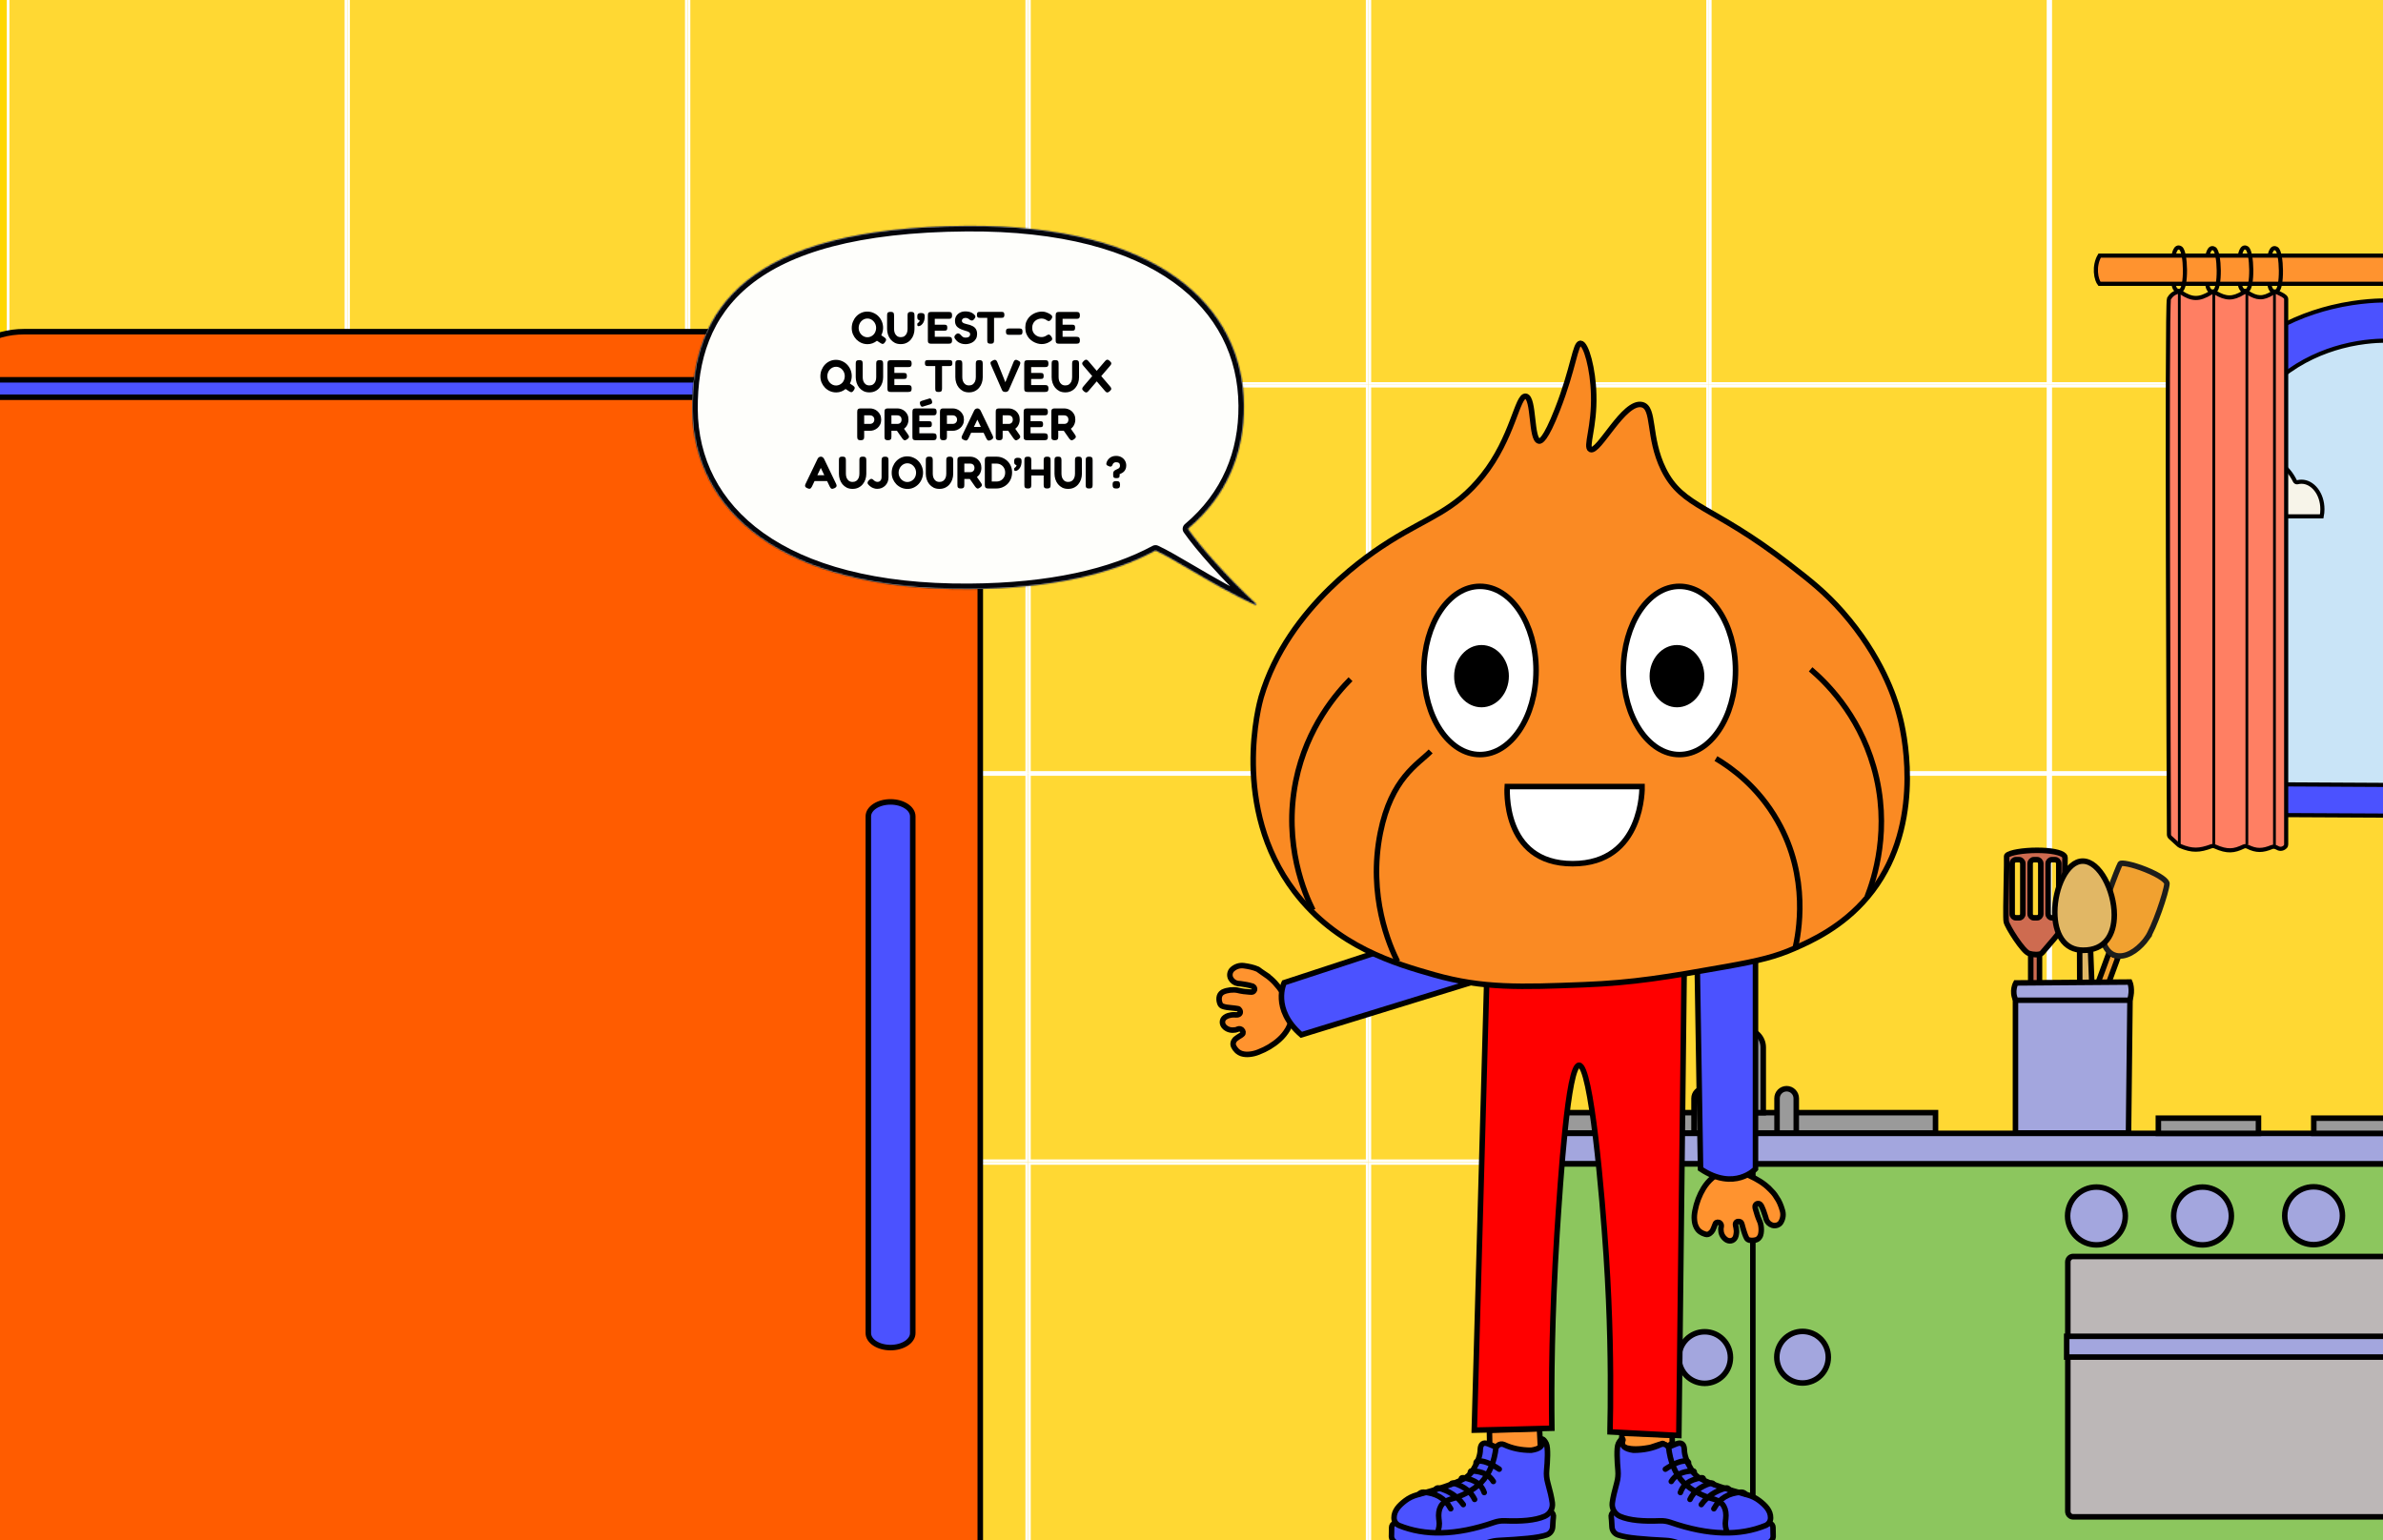 <svg width="1728" height="1117" viewBox="0 0 1728 1117" fill="none" xmlns="http://www.w3.org/2000/svg">
<rect x="0" y="0" width="1728" height="1117" fill="#333333" stroke="none"/>
<g clip-path="url(#clip0_1145_723)">
<rect width="1728" height="1117" fill="#FFD600"/>
<rect x="499.608" y="-2.035" width="244.927" height="280.188" fill="#FFD833" stroke="white" stroke-width="1.931"/>
<rect x="746.463" y="-2.035" width="244.927" height="280.188" fill="#FFD833" stroke="white" stroke-width="1.931"/>
<rect x="5.893" y="280.083" width="244.927" height="280.188" fill="#FFD833" stroke="white" stroke-width="1.931"/>
<rect x="252.75" y="280.083" width="244.927" height="280.188" fill="#FFD833" stroke="white" stroke-width="1.931"/>
<rect x="499.608" y="280.083" width="244.927" height="280.188" fill="#FFD833" stroke="white" stroke-width="1.931"/>
<rect x="746.463" y="280.083" width="244.927" height="280.188" fill="#FFD833" stroke="white" stroke-width="1.931"/>
<rect x="5.893" y="561.727" width="244.927" height="280.188" fill="#FFD833" stroke="white" stroke-width="1.931"/>
<rect x="252.75" y="561.727" width="244.927" height="280.188" fill="#FFD833" stroke="white" stroke-width="1.931"/>
<rect x="499.608" y="561.727" width="244.927" height="280.188" fill="#FFD833" stroke="white" stroke-width="1.931"/>
<rect x="746.463" y="561.727" width="244.927" height="280.188" fill="#FFD833" stroke="white" stroke-width="1.931"/>
<rect x="5.893" y="843.846" width="244.927" height="280.188" fill="#FFD833" stroke="white" stroke-width="1.931"/>
<rect x="252.75" y="843.846" width="244.927" height="280.188" fill="#FFD833" stroke="white" stroke-width="1.931"/>
<rect x="499.608" y="843.846" width="244.927" height="280.188" fill="#FFD833" stroke="white" stroke-width="1.931"/>
<rect x="746.463" y="843.846" width="244.927" height="280.188" fill="#FFD833" stroke="white" stroke-width="1.931"/>
<rect x="993.321" y="-2.035" width="244.927" height="280.188" fill="#FFD833" stroke="white" stroke-width="1.931"/>
<rect x="1240.18" y="-2.035" width="244.927" height="280.188" fill="#FFD833" stroke="white" stroke-width="1.931"/>
<rect x="1487.04" y="-2.035" width="244.927" height="280.188" fill="#FFD833" stroke="white" stroke-width="1.931"/>
<rect x="993.321" y="280.083" width="244.927" height="280.188" fill="#FFD833" stroke="white" stroke-width="1.931"/>
<rect x="1240.18" y="280.083" width="244.927" height="280.188" fill="#FFD833" stroke="white" stroke-width="1.931"/>
<rect x="1487.04" y="280.083" width="244.927" height="280.188" fill="#FFD833" stroke="white" stroke-width="1.931"/>
<rect x="993.321" y="561.727" width="244.927" height="280.188" fill="#FFD833" stroke="white" stroke-width="1.931"/>
<rect x="1240.18" y="561.727" width="244.927" height="280.188" fill="#FFD833" stroke="white" stroke-width="1.931"/>
<rect x="1487.04" y="561.727" width="244.927" height="280.188" fill="#FFD833" stroke="white" stroke-width="1.931"/>
<rect x="993.321" y="843.846" width="244.927" height="280.188" fill="#FFD833" stroke="white" stroke-width="1.931"/>
<rect x="1240.18" y="843.846" width="244.927" height="280.188" fill="#FFD833" stroke="white" stroke-width="1.931"/>
<rect x="1487.04" y="843.846" width="244.927" height="280.188" fill="#FFD600" stroke="white" stroke-width="1.931"/>
<rect x="5.893" y="-2.035" width="244.927" height="280.188" fill="#FFD833" stroke="white" stroke-width="1.931"/>
<rect x="252.75" y="-2.035" width="244.927" height="280.188" fill="#FFD833" stroke="white" stroke-width="1.931"/>
<path d="M710.837 268.342V1242.75C710.837 1284.57 676.138 1318.48 633.339 1318.48H52.497C9.699 1318.48 -25 1284.57 -25 1242.75V268.342C-25 253.004 -5.923 240.562 17.624 240.562H668.213C691.76 240.562 710.837 253.004 710.837 268.342Z" fill="#FF5C00" stroke="black" stroke-width="4" stroke-miterlimit="10"/>
<path d="M629.656 966.925V592.123C629.656 586.318 636.873 581.62 645.768 581.62C654.664 581.62 661.88 586.318 661.88 592.123V966.925C661.88 972.73 654.664 977.428 645.768 977.428C636.873 977.428 629.656 972.73 629.656 966.925Z" fill="#4B52FF" stroke="black" stroke-width="4" stroke-miterlimit="10"/>
<path d="M710.837 275.479H-25V288.123H710.837V275.479Z" fill="#4B52FF" stroke="black" stroke-width="4" stroke-miterlimit="10"/>
<path d="M1828.56 822.04H1101.06C1097.82 822.04 1095.19 824.784 1095.19 828.169V838.073C1095.19 841.458 1097.82 844.202 1101.06 844.202H1828.56C1831.8 844.202 1834.43 841.458 1834.43 838.073V828.169C1834.43 824.784 1831.8 822.04 1828.56 822.04Z" fill="#A3A6DE" stroke="black" stroke-width="4" stroke-miterlimit="10"/>
<path d="M1271.34 844.209H1095V1142.17H1271.34V844.209Z" fill="#8CC65E" stroke="black" stroke-width="4" stroke-miterlimit="10"/>
<path d="M1834.24 844.304H1271.05V1142.43H1834.24V844.304Z" fill="#8CC65E" stroke="black" stroke-width="4" stroke-miterlimit="10"/>
<path d="M1403.51 807.02H1127.44V821.794H1403.51V807.02Z" fill="#9A9A9A" stroke="black" stroke-width="4" stroke-miterlimit="10"/>
<path d="M1637.7 811.028H1565.11V822.041H1637.7V811.028Z" fill="#9A9A9A" stroke="black" stroke-width="4" stroke-miterlimit="10"/>
<path d="M1750.4 811.028H1677.81V822.041H1750.4V811.028Z" fill="#9A9A9A" stroke="black" stroke-width="4" stroke-miterlimit="10"/>
<path d="M1265.47 746.572C1258.23 746.572 1252.36 752.461 1252.36 759.725V807.02H1278.59V759.725C1278.59 752.461 1272.72 746.572 1265.47 746.572Z" fill="#9A9A9A" stroke="black" stroke-width="4" stroke-miterlimit="10"/>
<path d="M1295.56 789.656C1291.71 789.656 1288.59 792.789 1288.59 796.648V821.787H1302.53V796.648C1302.53 792.789 1299.41 789.656 1295.56 789.656H1295.56Z" fill="#9A9A9A" stroke="black" stroke-width="4" stroke-miterlimit="10"/>
<path d="M1235.38 789.656C1231.53 789.656 1228.4 792.789 1228.4 796.648V821.787H1242.35V796.648C1242.35 792.789 1239.22 789.656 1235.37 789.656H1235.38Z" fill="#9A9A9A" stroke="black" stroke-width="4" stroke-miterlimit="10"/>
<path d="M1776.08 911.336H1503.29C1501.17 911.336 1499.45 913.13 1499.45 915.344V1096.19C1499.45 1098.4 1501.17 1100.19 1503.29 1100.19H1776.08C1778.2 1100.19 1779.92 1098.4 1779.92 1096.19V915.344C1779.92 913.13 1778.2 911.336 1776.08 911.336Z" fill="#BCB7B7" stroke="black" stroke-width="4" stroke-miterlimit="10"/>
<path d="M1780.11 969.241H1498.63V984.295H1780.11V969.241Z" fill="#A3A6DE" stroke="black" stroke-width="4" stroke-miterlimit="10"/>
<path d="M1307.09 1003.12C1317.41 1003.12 1325.77 994.736 1325.77 984.399C1325.77 974.061 1317.41 965.681 1307.09 965.681C1296.78 965.681 1288.42 974.061 1288.42 984.399C1288.42 994.736 1296.78 1003.12 1307.09 1003.12Z" fill="#A3A6DE" stroke="black" stroke-width="4" stroke-miterlimit="10"/>
<path d="M1236.13 1003.37C1246.45 1003.37 1254.81 994.989 1254.81 984.652C1254.81 974.314 1246.45 965.934 1236.13 965.934C1225.82 965.934 1217.46 974.314 1217.46 984.652C1217.46 994.989 1225.82 1003.37 1236.13 1003.37Z" fill="#A3A6DE" stroke="black" stroke-width="4" stroke-miterlimit="10"/>
<path d="M1677.67 902.762C1689.23 902.762 1698.6 893.368 1698.6 881.78C1698.6 870.193 1689.23 860.799 1677.67 860.799C1666.12 860.799 1656.75 870.193 1656.75 881.78C1656.75 893.368 1666.12 902.762 1677.67 902.762Z" fill="#A3A6DE" stroke="black" stroke-width="4" stroke-miterlimit="10"/>
<path d="M1597.12 902.938C1608.68 902.938 1618.05 893.544 1618.05 881.956C1618.05 870.368 1608.68 860.975 1597.12 860.975C1585.56 860.975 1576.2 870.368 1576.2 881.956C1576.2 893.544 1585.56 902.938 1597.12 902.938Z" fill="#A3A6DE" stroke="black" stroke-width="4" stroke-miterlimit="10"/>
<path d="M1520.21 902.938C1531.77 902.938 1541.14 893.544 1541.14 881.956C1541.14 870.368 1531.77 860.975 1520.21 860.975C1508.66 860.975 1499.29 870.368 1499.29 881.956C1499.29 893.544 1508.66 902.938 1520.21 902.938Z" fill="#A3A6DE" stroke="black" stroke-width="4" stroke-miterlimit="10"/>
<path d="M1476.43 692.235C1475.18 692.235 1473.85 692.087 1472.56 691.823V741.137C1473.13 740.995 1473.85 740.908 1474.76 740.908C1475.51 740.908 1477.33 741.03 1478.91 741.455V692.016C1478.01 692.187 1477.1 692.235 1476.43 692.235Z" fill="#CE6B50" stroke="black" stroke-width="4" stroke-miterlimit="10"/>
<path d="M1480.22 745.287C1479.84 744.837 1477.45 744.058 1474.76 744.058C1472.71 744.058 1472.04 744.537 1472.04 744.705C1472.04 765.786 1472.11 789.028 1472.3 791.034C1472.39 791.941 1474.76 793.11 1477.16 793.11C1478.09 793.11 1478.9 792.923 1479.43 792.589C1479.97 792.247 1480.22 791.777 1480.22 791.111V745.291L1480.22 745.287Z" fill="#CE6B50"/>
<path d="M1497.28 642.784C1497.3 633.94 1497.32 625.585 1497.42 622.015C1497.44 621.513 1497.24 621.046 1496.82 620.592C1494.62 618.222 1487.06 616.751 1477.09 616.751C1467.13 616.751 1457.26 618.39 1455.35 620.482C1455.17 620.676 1455.09 620.849 1455.09 621.001C1455.2 623.428 1455.06 630.778 1454.89 639.291C1454.66 651.351 1454.37 666.361 1454.82 668.534C1455.57 672.143 1466.97 690.253 1471.25 691.537C1472.9 692.036 1474.75 692.31 1476.43 692.31C1478.88 692.31 1480.24 691.743 1480.66 691.257L1481.18 690.668C1495.37 674.419 1496.81 671.538 1496.92 671.038C1497.21 669.628 1497.25 654.741 1497.27 642.781L1497.28 642.784ZM1466.83 662.887C1466.83 664.438 1465.62 665.701 1464.13 665.701H1461.8C1460.31 665.701 1459.1 664.438 1459.1 662.887V626.342C1459.1 624.79 1460.31 623.528 1461.8 623.528H1464.13C1465.62 623.528 1466.83 624.79 1466.83 626.342V662.883V662.887ZM1472.13 626.342C1472.13 624.79 1473.34 623.528 1474.83 623.528H1477.16C1478.65 623.528 1479.86 624.79 1479.86 626.342V662.883C1479.86 664.435 1478.65 665.697 1477.16 665.697H1474.83C1473.34 665.697 1472.13 664.435 1472.13 662.883V626.342ZM1492.9 662.887C1492.9 664.438 1491.69 665.701 1490.2 665.701H1487.87C1486.38 665.701 1485.17 664.438 1485.17 662.887V626.342C1485.17 624.79 1486.38 623.528 1487.87 623.528H1490.2C1491.69 623.528 1492.9 624.79 1492.9 626.342V662.883V662.887Z" fill="#CE6B50" stroke="black" stroke-width="4" stroke-miterlimit="10"/>
<path d="M1532.63 692.664C1531.5 692.21 1530.44 691.573 1529.46 690.777L1509.99 743.793C1510.64 743.883 1511.44 744.096 1512.41 744.485C1513.21 744.807 1515.09 745.709 1516.61 746.832L1536.19 693.498C1534.95 693.385 1533.75 693.111 1532.63 692.664Z" fill="#F1A130" stroke="black" stroke-width="4" stroke-miterlimit="10"/>
<path d="M1517.44 748.132C1517.21 747.492 1514.98 745.65 1512.12 744.504C1509.95 743.635 1509.05 743.86 1508.98 744.034C1500.76 766.419 1491.77 791.129 1491.19 793.341C1490.93 794.339 1492.99 796.586 1495.54 797.61C1496.53 798.006 1497.46 798.151 1498.16 798.019C1498.86 797.883 1499.31 797.494 1499.57 796.786L1517.44 748.129L1517.44 748.132Z" fill="#8486A6" stroke="black" stroke-width="4" stroke-miterlimit="10"/>
<path d="M1556.82 680.545C1561.97 673.304 1570.77 647.516 1571.33 641.032C1571.5 639.107 1566.71 635.047 1555.82 630.684C1545.82 626.682 1538.27 625.507 1537.47 626.454C1535.29 630.52 1523.93 660.13 1523.32 669.251C1522.83 676.501 1524.7 686.346 1529.95 690.828C1531.72 692.344 1533.82 693.201 1536.18 693.381C1544.24 693.993 1552.34 686.849 1556.83 680.545H1556.82Z" fill="#F1A130" stroke="#1D1D1B" stroke-width="4" stroke-miterlimit="10"/>
<path d="M1510.61 689.296C1509.73 689.296 1508.87 689.247 1508.04 689.161C1508.09 705.673 1508.33 792.262 1508.33 796.831C1508.33 798.962 1511.18 800.392 1513.84 800.392C1514.94 800.392 1518.54 800.105 1519 796.435C1519.77 790.315 1516.67 708.156 1515.92 688.842C1514.25 689.132 1512.49 689.296 1510.61 689.296H1510.61Z" fill="#E1B765" stroke="black" stroke-width="4" stroke-miterlimit="10"/>
<path d="M1528.01 681.546C1531.37 677.158 1533.15 670.945 1533.15 663.575C1533.15 646.016 1522.6 624.567 1510.28 624.567C1498.67 624.567 1490 644.107 1490 661.579C1490 669.406 1491.67 676.086 1494.82 680.899C1498.41 686.392 1503.73 689.177 1510.61 689.177C1518.28 689.177 1524.13 686.607 1528.01 681.546H1528.01Z" fill="#E1B765" stroke="black" stroke-width="4" stroke-miterlimit="10"/>
<path d="M1461.49 718.558L1544.62 718.101L1543.46 821.747H1461.49V718.558Z" fill="#A3A6DE" stroke="black" stroke-width="4" stroke-miterlimit="10"/>
<path d="M1461.75 712.927L1544.38 712.283C1544.38 712.283 1546.86 717.643 1544.38 725.483H1461.75C1458.36 719.015 1461.75 712.927 1461.75 712.927Z" fill="#A3A6DE" stroke="black" stroke-width="4" stroke-miterlimit="10"/>
<mask id="path-58-inside-1_1145_723" fill="white">
<path fill-rule="evenodd" clip-rule="evenodd" d="M702.995 427.265C565.671 428.237 502.518 369.716 501.978 296.979C501.438 224.242 541.728 164.988 701.038 163.861C839.082 162.884 901.514 221.41 902.054 294.147C902.308 328.34 889.875 359.58 861.799 383.191C861.582 383.374 861.53 383.685 861.692 383.918C869.944 395.792 889.555 418.254 910.771 437.856C911.229 438.279 910.75 439.013 910.182 438.756C894.012 431.435 877.444 421.718 863.373 413.464C853.344 407.582 844.582 402.443 838.135 399.445C837.977 399.372 837.798 399.378 837.646 399.46C806.002 416.533 761.781 426.849 702.995 427.265Z"/>
</mask>
<path fill-rule="evenodd" clip-rule="evenodd" d="M702.995 427.265C565.671 428.237 502.518 369.716 501.978 296.979C501.438 224.242 541.728 164.988 701.038 163.861C839.082 162.884 901.514 221.41 902.054 294.147C902.308 328.34 889.875 359.58 861.799 383.191C861.582 383.374 861.53 383.685 861.692 383.918C869.944 395.792 889.555 418.254 910.771 437.856C911.229 438.279 910.75 439.013 910.182 438.756C894.012 431.435 877.444 421.718 863.373 413.464C853.344 407.582 844.582 402.443 838.135 399.445C837.977 399.372 837.798 399.378 837.646 399.46C806.002 416.533 761.781 426.849 702.995 427.265Z" fill="#FEFEFB"/>
<path d="M701.038 163.861L701.008 159.861L701.038 163.861ZM863.373 413.464L865.395 410.014L863.373 413.464ZM838.135 399.445L836.449 403.072L838.135 399.445ZM837.646 399.46L839.546 402.98L837.646 399.46ZM910.771 437.856L908.057 440.794L910.771 437.856ZM910.182 438.756L908.534 442.4L910.182 438.756ZM861.799 383.191L864.375 386.253L861.799 383.191ZM861.692 383.918L858.407 386.2L861.692 383.918ZM505.978 296.95C506.239 332.04 521.541 363.654 553.518 386.509C585.622 409.454 634.811 423.747 702.965 423.265L703.024 431.265C633.855 431.754 582.806 417.273 548.867 393.017C514.802 368.669 498.258 334.654 497.978 297.007L505.978 296.95ZM701.067 167.861C621.769 168.422 572.955 183.469 544.07 206.684C515.403 229.725 505.713 261.361 505.978 296.95L497.978 297.007C497.702 259.859 507.888 225.5 539.057 200.448C570.01 175.571 620.997 160.427 701.008 159.861L701.067 167.861ZM898.054 294.175C897.794 259.07 882.659 227.459 850.78 204.612C818.771 181.671 769.586 167.376 701.067 167.861L701.008 159.861C770.533 159.369 821.587 173.848 855.439 198.11C889.423 222.466 905.775 256.487 906.054 294.119L898.054 294.175ZM859.224 380.13C886.304 357.356 898.3 327.293 898.054 294.175L906.054 294.119C906.316 329.388 893.446 361.804 864.375 386.253L859.224 380.13ZM864.976 381.636C873.017 393.205 892.414 415.451 913.485 434.919L908.057 440.794C886.696 421.058 866.871 398.378 858.407 386.2L864.976 381.636ZM908.534 442.4C892.137 434.977 875.387 425.148 861.35 416.914L865.395 410.014C879.502 418.288 895.886 427.893 911.831 435.113L908.534 442.4ZM861.35 416.914C851.247 410.989 842.681 405.97 836.449 403.072L839.82 395.818C846.483 398.916 855.441 404.175 865.395 410.014L861.35 416.914ZM702.965 423.265C761.341 422.852 804.858 412.604 835.745 395.94L839.546 402.98C807.146 420.461 762.22 430.846 703.024 431.265L702.965 423.265ZM836.449 403.072C837.45 403.537 838.6 403.491 839.546 402.98L835.745 395.94C836.996 395.265 838.504 395.206 839.82 395.818L836.449 403.072ZM913.485 434.919C917.116 438.274 913.438 444.621 908.534 442.4L911.831 435.113C908.062 433.406 905.342 438.285 908.057 440.794L913.485 434.919ZM864.375 386.253C865.623 385.203 866.078 383.222 864.976 381.636L858.407 386.2C856.981 384.148 857.541 381.545 859.224 380.13L864.375 386.253Z" fill="#03040A" mask="url(#path-58-inside-1_1145_723)"/>
<path d="M641.222 244.644C641.992 245.15 642.421 245.656 642.509 246.162C642.619 246.668 642.388 247.317 641.816 248.109C641.42 248.681 641.057 249.066 640.727 249.264C640.397 249.462 640.045 249.506 639.671 249.396C639.297 249.286 638.857 249.066 638.351 248.736L635.909 247.152C634.963 247.922 633.918 248.527 632.774 248.967C631.63 249.407 630.42 249.627 629.144 249.627C627.56 249.627 626.064 249.33 624.656 248.736C623.27 248.12 622.049 247.284 620.993 246.228C619.959 245.15 619.134 243.907 618.518 242.499C617.924 241.069 617.627 239.562 617.627 237.978C617.627 236.306 617.913 234.755 618.485 233.325C619.079 231.873 619.882 230.597 620.894 229.497C621.928 228.397 623.127 227.539 624.491 226.923C625.855 226.307 627.318 225.999 628.88 225.999C630.464 225.999 631.949 226.307 633.335 226.923C634.743 227.517 635.964 228.353 636.998 229.431C638.054 230.509 638.879 231.763 639.473 233.193C640.067 234.623 640.364 236.174 640.364 237.846C640.364 238.792 640.243 239.716 640.001 240.618C639.781 241.52 639.462 242.378 639.044 243.192L641.222 244.644ZM628.979 244.611C629.859 244.611 630.684 244.435 631.454 244.083C632.224 243.731 632.895 243.258 633.467 242.664C634.061 242.048 634.512 241.322 634.82 240.486C635.15 239.65 635.315 238.759 635.315 237.813C635.315 236.889 635.15 236.02 634.82 235.206C634.49 234.37 634.028 233.644 633.434 233.028C632.862 232.39 632.191 231.895 631.421 231.543C630.673 231.191 629.87 231.015 629.012 231.015C628.132 231.015 627.307 231.191 626.537 231.543C625.767 231.895 625.085 232.39 624.491 233.028C623.919 233.644 623.468 234.37 623.138 235.206C622.808 236.02 622.643 236.9 622.643 237.846C622.643 238.77 622.808 239.65 623.138 240.486C623.49 241.3 623.952 242.015 624.524 242.631C625.118 243.247 625.789 243.731 626.537 244.083C627.307 244.435 628.121 244.611 628.979 244.611ZM653.134 249.594C651.528 249.594 650.109 249.286 648.877 248.67C647.667 248.032 646.633 247.196 645.775 246.162C644.939 245.106 644.312 243.929 643.894 242.631C643.476 241.311 643.267 239.969 643.267 238.605V228.738C643.267 228.298 643.3 227.891 643.366 227.517C643.454 227.121 643.674 226.802 644.026 226.56C644.378 226.318 644.961 226.197 645.775 226.197C646.611 226.197 647.205 226.318 647.557 226.56C647.909 226.802 648.118 227.121 648.184 227.517C648.272 227.891 648.316 228.309 648.316 228.771V238.605C648.316 239.573 648.47 240.508 648.778 241.41C649.108 242.312 649.636 243.06 650.362 243.654C651.088 244.248 652.045 244.545 653.233 244.545C654.245 244.545 655.114 244.303 655.84 243.819C656.566 243.313 657.127 242.62 657.523 241.74C657.919 240.838 658.117 239.782 658.117 238.572V228.54C658.117 228.144 658.161 227.77 658.249 227.418C658.337 227.066 658.557 226.78 658.909 226.56C659.261 226.318 659.844 226.197 660.658 226.197C661.472 226.197 662.044 226.329 662.374 226.593C662.726 226.835 662.935 227.143 663.001 227.517C663.089 227.891 663.133 228.309 663.133 228.771V238.671C663.133 240.057 662.913 241.399 662.473 242.697C662.055 243.995 661.417 245.161 660.559 246.195C659.723 247.229 658.678 248.054 657.424 248.67C656.192 249.286 654.762 249.594 653.134 249.594ZM665.887 236.592C665.887 236.592 665.821 236.57 665.689 236.526C665.579 236.482 665.458 236.383 665.326 236.229C665.216 236.053 665.161 235.767 665.161 235.371C665.161 234.865 665.238 234.535 665.392 234.381C665.568 234.227 665.7 234.139 665.788 234.117C665.81 234.073 665.975 233.93 666.283 233.688C666.613 233.424 666.811 232.984 666.877 232.368C666.635 232.302 666.415 232.225 666.217 232.137C666.019 232.027 665.843 231.906 665.689 231.774C665.425 231.51 665.271 231.18 665.227 230.784C665.183 230.388 665.161 230.014 665.161 229.662C665.161 229.244 665.194 228.837 665.26 228.441C665.348 228.045 665.579 227.715 665.953 227.451C666.349 227.165 666.998 227.022 667.9 227.022C668.912 227.022 669.616 227.231 670.012 227.649C670.276 227.913 670.43 228.232 670.474 228.606C670.518 228.98 670.54 229.365 670.54 229.761C670.54 229.937 670.54 230.113 670.54 230.289C670.54 230.465 670.518 230.641 670.474 230.817C670.386 231.873 670.122 232.841 669.682 233.721C669.242 234.579 668.692 235.272 668.032 235.8C667.372 236.328 666.657 236.592 665.887 236.592ZM675.3 249.297C674.508 249.297 673.936 249.187 673.584 248.967C673.232 248.725 673.012 248.406 672.924 248.01C672.858 247.614 672.825 247.207 672.825 246.789V228.738C672.825 227.77 673.012 227.11 673.386 226.758C673.76 226.406 674.431 226.23 675.399 226.23H687.873C688.313 226.23 688.72 226.274 689.094 226.362C689.468 226.428 689.776 226.637 690.018 226.989C690.26 227.341 690.381 227.935 690.381 228.771C690.381 229.563 690.26 230.135 690.018 230.487C689.776 230.839 689.457 231.059 689.061 231.147C688.687 231.213 688.28 231.246 687.84 231.246H677.841V235.503H684.639C685.079 235.503 685.464 235.536 685.794 235.602C686.146 235.668 686.421 235.855 686.619 236.163C686.817 236.471 686.916 236.988 686.916 237.714C686.916 238.396 686.817 238.891 686.619 239.199C686.421 239.507 686.146 239.694 685.794 239.76C685.442 239.826 685.035 239.859 684.573 239.859H677.841V244.281H687.873C688.313 244.281 688.72 244.325 689.094 244.413C689.468 244.501 689.776 244.721 690.018 245.073C690.26 245.403 690.381 245.986 690.381 246.822C690.381 247.614 690.26 248.186 690.018 248.538C689.776 248.89 689.457 249.099 689.061 249.165C688.687 249.253 688.28 249.297 687.84 249.297H675.3ZM700.226 249.627C699.06 249.627 698.037 249.484 697.157 249.198C696.299 248.912 695.562 248.571 694.946 248.175C694.352 247.757 693.879 247.35 693.527 246.954C693.175 246.558 692.933 246.261 692.801 246.063C692.427 245.579 692.196 245.161 692.108 244.809C692.02 244.435 692.064 244.061 692.24 243.687C692.438 243.313 692.768 242.906 693.23 242.466C693.692 242.07 694.121 241.861 694.517 241.839C694.935 241.795 695.342 241.894 695.738 242.136C696.134 242.378 696.519 242.719 696.893 243.159C697.421 243.797 697.938 244.248 698.444 244.512C698.972 244.754 699.522 244.875 700.094 244.875C700.82 244.875 701.436 244.787 701.942 244.611C702.448 244.435 702.833 244.16 703.097 243.786C703.361 243.39 703.493 242.895 703.493 242.301C703.493 241.817 703.306 241.432 702.932 241.146C702.58 240.838 702.096 240.574 701.48 240.354C700.886 240.134 700.215 239.925 699.467 239.727C698.741 239.507 698.015 239.254 697.289 238.968C696.783 238.792 696.299 238.572 695.837 238.308C695.375 238.044 694.935 237.747 694.517 237.417C694.099 237.087 693.736 236.691 693.428 236.229C693.142 235.767 692.911 235.239 692.735 234.645C692.581 234.051 692.504 233.369 692.504 232.599C692.504 231.301 692.823 230.146 693.461 229.134C694.099 228.122 694.979 227.33 696.101 226.758C697.245 226.164 698.554 225.867 700.028 225.867C701.018 225.867 701.876 225.955 702.602 226.131C703.35 226.307 703.977 226.516 704.483 226.758C704.989 227 705.385 227.242 705.671 227.484C705.979 227.704 706.188 227.88 706.298 228.012C706.914 228.584 707.255 229.079 707.321 229.497C707.387 229.893 707.156 230.454 706.628 231.18C706.078 231.95 705.528 232.379 704.978 232.467C704.45 232.555 703.845 232.368 703.163 231.906C702.899 231.664 702.635 231.444 702.371 231.246C702.107 231.048 701.788 230.894 701.414 230.784C701.062 230.652 700.589 230.586 699.995 230.586C699.643 230.586 699.313 230.641 699.005 230.751C698.697 230.839 698.433 230.971 698.213 231.147C697.993 231.323 697.817 231.543 697.685 231.807C697.553 232.049 697.487 232.324 697.487 232.632C697.487 233.138 697.652 233.545 697.982 233.853C698.334 234.161 698.785 234.414 699.335 234.612C699.907 234.788 700.534 234.964 701.216 235.14C701.92 235.294 702.635 235.481 703.361 235.701C704.021 235.921 704.659 236.196 705.275 236.526C705.891 236.834 706.441 237.23 706.925 237.714C707.409 238.198 707.794 238.803 708.08 239.529C708.388 240.255 708.542 241.146 708.542 242.202C708.542 243.522 708.289 244.655 707.783 245.601C707.277 246.547 706.606 247.317 705.77 247.911C704.934 248.505 704.032 248.934 703.064 249.198C702.096 249.484 701.15 249.627 700.226 249.627ZM726.2 226.197C726.574 226.197 726.915 226.23 727.223 226.296C727.531 226.362 727.784 226.549 727.982 226.857C728.202 227.143 728.312 227.649 728.312 228.375C728.312 229.057 728.202 229.552 727.982 229.86C727.784 230.168 727.52 230.355 727.19 230.421C726.86 230.487 726.508 230.52 726.134 230.52H720.821V246.855C720.821 247.273 720.777 247.669 720.689 248.043C720.623 248.417 720.414 248.725 720.062 248.967C719.732 249.187 719.16 249.297 718.346 249.297C717.554 249.297 716.982 249.187 716.63 248.967C716.278 248.725 716.069 248.417 716.003 248.043C715.937 247.647 715.904 247.24 715.904 246.822V230.52H710.525C710.173 230.52 709.832 230.487 709.502 230.421C709.172 230.333 708.908 230.146 708.71 229.86C708.512 229.552 708.413 229.046 708.413 228.342C708.413 227.638 708.512 227.143 708.71 226.857C708.908 226.549 709.172 226.362 709.502 226.296C709.832 226.23 710.173 226.197 710.525 226.197H726.2ZM731.561 242.829C731.253 242.829 730.934 242.796 730.604 242.73C730.274 242.642 729.999 242.444 729.779 242.136C729.559 241.806 729.449 241.267 729.449 240.519C729.449 239.771 729.559 239.243 729.779 238.935C730.021 238.627 730.307 238.44 730.637 238.374C730.967 238.286 731.286 238.242 731.594 238.242H739.316C739.646 238.242 739.976 238.286 740.306 238.374C740.636 238.44 740.911 238.638 741.131 238.968C741.351 239.276 741.461 239.793 741.461 240.519C741.461 241.267 741.351 241.806 741.131 242.136C740.933 242.444 740.669 242.642 740.339 242.73C740.009 242.796 739.668 242.829 739.316 242.829H731.561ZM755.292 249.561C754.324 249.561 753.301 249.407 752.223 249.099C751.145 248.791 750.089 248.329 749.055 247.713C748.021 247.097 747.075 246.316 746.217 245.37C745.381 244.402 744.71 243.28 744.204 242.004C743.72 240.706 743.478 239.232 743.478 237.582C743.478 235.998 743.72 234.59 744.204 233.358C744.71 232.104 745.381 231.015 746.217 230.091C747.053 229.167 747.988 228.408 749.022 227.814C750.056 227.198 751.123 226.747 752.223 226.461C753.323 226.153 754.368 225.999 755.358 225.999C756.48 225.999 757.459 226.131 758.295 226.395C759.131 226.659 759.813 226.934 760.341 227.22C760.869 227.484 761.199 227.671 761.331 227.781C761.727 228.023 762.101 228.298 762.453 228.606C762.805 228.914 762.992 229.321 763.014 229.827C763.014 230.091 762.959 230.355 762.849 230.619C762.761 230.861 762.618 231.125 762.42 231.411C762.068 231.917 761.727 232.291 761.397 232.533C761.089 232.753 760.77 232.863 760.44 232.863C760.176 232.863 759.923 232.797 759.681 232.665C759.461 232.533 759.175 232.357 758.823 232.137C758.669 232.027 758.449 231.895 758.163 231.741C757.877 231.565 757.492 231.411 757.008 231.279C756.524 231.125 755.908 231.048 755.16 231.048C754.39 231.048 753.609 231.191 752.817 231.477C752.047 231.741 751.332 232.148 750.672 232.698C750.012 233.248 749.484 233.952 749.088 234.81C748.692 235.646 748.494 236.625 748.494 237.747C748.494 238.913 748.692 239.914 749.088 240.75C749.506 241.586 750.045 242.279 750.705 242.829C751.365 243.379 752.08 243.797 752.85 244.083C753.642 244.347 754.412 244.479 755.16 244.479C755.82 244.479 756.381 244.413 756.843 244.281C757.327 244.149 757.734 243.995 758.064 243.819C758.416 243.621 758.713 243.445 758.955 243.291C759.197 243.137 759.439 242.994 759.681 242.862C759.945 242.73 760.209 242.664 760.473 242.664C760.781 242.664 761.089 242.785 761.397 243.027C761.727 243.269 762.057 243.654 762.387 244.182C762.585 244.468 762.739 244.754 762.849 245.04C762.959 245.304 763.003 245.568 762.981 245.832C762.981 246.294 762.805 246.679 762.453 246.987C762.101 247.273 761.727 247.537 761.331 247.779C761.155 247.867 760.814 248.065 760.308 248.373C759.802 248.659 759.131 248.923 758.295 249.165C757.459 249.429 756.458 249.561 755.292 249.561ZM767.983 249.297C767.191 249.297 766.619 249.187 766.267 248.967C765.915 248.725 765.695 248.406 765.607 248.01C765.541 247.614 765.508 247.207 765.508 246.789V228.738C765.508 227.77 765.695 227.11 766.069 226.758C766.443 226.406 767.114 226.23 768.082 226.23H780.556C780.996 226.23 781.403 226.274 781.777 226.362C782.151 226.428 782.459 226.637 782.701 226.989C782.943 227.341 783.064 227.935 783.064 228.771C783.064 229.563 782.943 230.135 782.701 230.487C782.459 230.839 782.14 231.059 781.744 231.147C781.37 231.213 780.963 231.246 780.523 231.246H770.524V235.503H777.322C777.762 235.503 778.147 235.536 778.477 235.602C778.829 235.668 779.104 235.855 779.302 236.163C779.5 236.471 779.599 236.988 779.599 237.714C779.599 238.396 779.5 238.891 779.302 239.199C779.104 239.507 778.829 239.694 778.477 239.76C778.125 239.826 777.718 239.859 777.256 239.859H770.524V244.281H780.556C780.996 244.281 781.403 244.325 781.777 244.413C782.151 244.501 782.459 244.721 782.701 245.073C782.943 245.403 783.064 245.986 783.064 246.822C783.064 247.614 782.943 248.186 782.701 248.538C782.459 248.89 782.14 249.099 781.744 249.165C781.37 249.253 780.963 249.297 780.523 249.297H767.983ZM618.486 279.644C619.256 280.15 619.685 280.656 619.773 281.162C619.883 281.668 619.652 282.317 619.08 283.109C618.684 283.681 618.321 284.066 617.991 284.264C617.661 284.462 617.309 284.506 616.935 284.396C616.561 284.286 616.121 284.066 615.615 283.736L613.173 282.152C612.227 282.922 611.182 283.527 610.038 283.967C608.894 284.407 607.684 284.627 606.408 284.627C604.824 284.627 603.328 284.33 601.92 283.736C600.534 283.12 599.313 282.284 598.257 281.228C597.223 280.15 596.398 278.907 595.782 277.499C595.188 276.069 594.891 274.562 594.891 272.978C594.891 271.306 595.177 269.755 595.749 268.325C596.343 266.873 597.146 265.597 598.158 264.497C599.192 263.397 600.391 262.539 601.755 261.923C603.119 261.307 604.582 260.999 606.144 260.999C607.728 260.999 609.213 261.307 610.599 261.923C612.007 262.517 613.228 263.353 614.262 264.431C615.318 265.509 616.143 266.763 616.737 268.193C617.331 269.623 617.628 271.174 617.628 272.846C617.628 273.792 617.507 274.716 617.265 275.618C617.045 276.52 616.726 277.378 616.308 278.192L618.486 279.644ZM606.243 279.611C607.123 279.611 607.948 279.435 608.718 279.083C609.488 278.731 610.159 278.258 610.731 277.664C611.325 277.048 611.776 276.322 612.084 275.486C612.414 274.65 612.579 273.759 612.579 272.813C612.579 271.889 612.414 271.02 612.084 270.206C611.754 269.37 611.292 268.644 610.698 268.028C610.126 267.39 609.455 266.895 608.685 266.543C607.937 266.191 607.134 266.015 606.276 266.015C605.396 266.015 604.571 266.191 603.801 266.543C603.031 266.895 602.349 267.39 601.755 268.028C601.183 268.644 600.732 269.37 600.402 270.206C600.072 271.02 599.907 271.9 599.907 272.846C599.907 273.77 600.072 274.65 600.402 275.486C600.754 276.3 601.216 277.015 601.788 277.631C602.382 278.247 603.053 278.731 603.801 279.083C604.571 279.435 605.385 279.611 606.243 279.611ZM630.398 284.594C628.792 284.594 627.373 284.286 626.141 283.67C624.931 283.032 623.897 282.196 623.039 281.162C622.203 280.106 621.576 278.929 621.158 277.631C620.74 276.311 620.531 274.969 620.531 273.605V263.738C620.531 263.298 620.564 262.891 620.63 262.517C620.718 262.121 620.938 261.802 621.29 261.56C621.642 261.318 622.225 261.197 623.039 261.197C623.875 261.197 624.469 261.318 624.821 261.56C625.173 261.802 625.382 262.121 625.448 262.517C625.536 262.891 625.58 263.309 625.58 263.771V273.605C625.58 274.573 625.734 275.508 626.042 276.41C626.372 277.312 626.9 278.06 627.626 278.654C628.352 279.248 629.309 279.545 630.497 279.545C631.509 279.545 632.378 279.303 633.104 278.819C633.83 278.313 634.391 277.62 634.787 276.74C635.183 275.838 635.381 274.782 635.381 273.572V263.54C635.381 263.144 635.425 262.77 635.513 262.418C635.601 262.066 635.821 261.78 636.173 261.56C636.525 261.318 637.108 261.197 637.922 261.197C638.736 261.197 639.308 261.329 639.638 261.593C639.99 261.835 640.199 262.143 640.265 262.517C640.353 262.891 640.397 263.309 640.397 263.771V273.671C640.397 275.057 640.177 276.399 639.737 277.697C639.319 278.995 638.681 280.161 637.823 281.195C636.987 282.229 635.942 283.054 634.688 283.67C633.456 284.286 632.026 284.594 630.398 284.594ZM645.99 284.297C645.198 284.297 644.626 284.187 644.274 283.967C643.922 283.725 643.702 283.406 643.614 283.01C643.548 282.614 643.515 282.207 643.515 281.789V263.738C643.515 262.77 643.702 262.11 644.076 261.758C644.45 261.406 645.121 261.23 646.089 261.23H658.563C659.003 261.23 659.41 261.274 659.784 261.362C660.158 261.428 660.466 261.637 660.708 261.989C660.95 262.341 661.071 262.935 661.071 263.771C661.071 264.563 660.95 265.135 660.708 265.487C660.466 265.839 660.147 266.059 659.751 266.147C659.377 266.213 658.97 266.246 658.53 266.246H648.531V270.503H655.329C655.769 270.503 656.154 270.536 656.484 270.602C656.836 270.668 657.111 270.855 657.309 271.163C657.507 271.471 657.606 271.988 657.606 272.714C657.606 273.396 657.507 273.891 657.309 274.199C657.111 274.507 656.836 274.694 656.484 274.76C656.132 274.826 655.725 274.859 655.263 274.859H648.531V279.281H658.563C659.003 279.281 659.41 279.325 659.784 279.413C660.158 279.501 660.466 279.721 660.708 280.073C660.95 280.403 661.071 280.986 661.071 281.822C661.071 282.614 660.95 283.186 660.708 283.538C660.466 283.89 660.147 284.099 659.751 284.165C659.377 284.253 658.97 284.297 658.53 284.297H645.99ZM688.479 261.197C688.853 261.197 689.194 261.23 689.502 261.296C689.81 261.362 690.063 261.549 690.261 261.857C690.481 262.143 690.591 262.649 690.591 263.375C690.591 264.057 690.481 264.552 690.261 264.86C690.063 265.168 689.799 265.355 689.469 265.421C689.139 265.487 688.787 265.52 688.413 265.52H683.1V281.855C683.1 282.273 683.056 282.669 682.968 283.043C682.902 283.417 682.693 283.725 682.341 283.967C682.011 284.187 681.439 284.297 680.625 284.297C679.833 284.297 679.261 284.187 678.909 283.967C678.557 283.725 678.348 283.417 678.282 283.043C678.216 282.647 678.183 282.24 678.183 281.822V265.52H672.804C672.452 265.52 672.111 265.487 671.781 265.421C671.451 265.333 671.187 265.146 670.989 264.86C670.791 264.552 670.692 264.046 670.692 263.342C670.692 262.638 670.791 262.143 670.989 261.857C671.187 261.549 671.451 261.362 671.781 261.296C672.111 261.23 672.452 261.197 672.804 261.197H688.479ZM702.618 284.594C701.012 284.594 699.593 284.286 698.361 283.67C697.151 283.032 696.117 282.196 695.259 281.162C694.423 280.106 693.796 278.929 693.378 277.631C692.96 276.311 692.751 274.969 692.751 273.605V263.738C692.751 263.298 692.784 262.891 692.85 262.517C692.938 262.121 693.158 261.802 693.51 261.56C693.862 261.318 694.445 261.197 695.259 261.197C696.095 261.197 696.689 261.318 697.041 261.56C697.393 261.802 697.602 262.121 697.668 262.517C697.756 262.891 697.8 263.309 697.8 263.771V273.605C697.8 274.573 697.954 275.508 698.262 276.41C698.592 277.312 699.12 278.06 699.846 278.654C700.572 279.248 701.529 279.545 702.717 279.545C703.729 279.545 704.598 279.303 705.324 278.819C706.05 278.313 706.611 277.62 707.007 276.74C707.403 275.838 707.601 274.782 707.601 273.572V263.54C707.601 263.144 707.645 262.77 707.733 262.418C707.821 262.066 708.041 261.78 708.393 261.56C708.745 261.318 709.328 261.197 710.142 261.197C710.956 261.197 711.528 261.329 711.858 261.593C712.21 261.835 712.419 262.143 712.485 262.517C712.573 262.891 712.617 263.309 712.617 263.771V273.671C712.617 275.057 712.397 276.399 711.957 277.697C711.539 278.995 710.901 280.161 710.043 281.195C709.207 282.229 708.162 283.054 706.908 283.67C705.676 284.286 704.246 284.594 702.618 284.594ZM729.093 284.297C728.477 284.297 727.949 284.187 727.509 283.967C727.091 283.725 726.783 283.373 726.585 282.911L718.599 264.662C718.247 263.848 718.159 263.221 718.335 262.781C718.533 262.319 719.05 261.89 719.886 261.494C720.458 261.164 720.942 260.999 721.338 260.999C721.756 260.977 722.108 261.109 722.394 261.395C722.702 261.659 722.966 262.066 723.186 262.616L729.027 277.235L734.901 262.715C735.121 262.143 735.374 261.714 735.66 261.428C735.968 261.142 736.331 260.999 736.749 260.999C737.167 260.999 737.662 261.164 738.234 261.494C739.18 261.934 739.708 262.396 739.818 262.88C739.95 263.342 739.84 263.969 739.488 264.761L731.502 282.911C731.304 283.329 730.985 283.67 730.545 283.934C730.127 284.176 729.643 284.297 729.093 284.297ZM745.183 284.297C744.391 284.297 743.819 284.187 743.467 283.967C743.115 283.725 742.895 283.406 742.807 283.01C742.741 282.614 742.708 282.207 742.708 281.789V263.738C742.708 262.77 742.895 262.11 743.269 261.758C743.643 261.406 744.314 261.23 745.282 261.23H757.756C758.196 261.23 758.603 261.274 758.977 261.362C759.351 261.428 759.659 261.637 759.901 261.989C760.143 262.341 760.264 262.935 760.264 263.771C760.264 264.563 760.143 265.135 759.901 265.487C759.659 265.839 759.34 266.059 758.944 266.147C758.57 266.213 758.163 266.246 757.723 266.246H747.724V270.503H754.522C754.962 270.503 755.347 270.536 755.677 270.602C756.029 270.668 756.304 270.855 756.502 271.163C756.7 271.471 756.799 271.988 756.799 272.714C756.799 273.396 756.7 273.891 756.502 274.199C756.304 274.507 756.029 274.694 755.677 274.76C755.325 274.826 754.918 274.859 754.456 274.859H747.724V279.281H757.756C758.196 279.281 758.603 279.325 758.977 279.413C759.351 279.501 759.659 279.721 759.901 280.073C760.143 280.403 760.264 280.986 760.264 281.822C760.264 282.614 760.143 283.186 759.901 283.538C759.659 283.89 759.34 284.099 758.944 284.165C758.57 284.253 758.163 284.297 757.723 284.297H745.183ZM772.453 284.594C770.847 284.594 769.428 284.286 768.196 283.67C766.986 283.032 765.952 282.196 765.094 281.162C764.258 280.106 763.631 278.929 763.213 277.631C762.795 276.311 762.586 274.969 762.586 273.605V263.738C762.586 263.298 762.619 262.891 762.685 262.517C762.773 262.121 762.993 261.802 763.345 261.56C763.697 261.318 764.28 261.197 765.094 261.197C765.93 261.197 766.524 261.318 766.876 261.56C767.228 261.802 767.437 262.121 767.503 262.517C767.591 262.891 767.635 263.309 767.635 263.771V273.605C767.635 274.573 767.789 275.508 768.097 276.41C768.427 277.312 768.955 278.06 769.681 278.654C770.407 279.248 771.364 279.545 772.552 279.545C773.564 279.545 774.433 279.303 775.159 278.819C775.885 278.313 776.446 277.62 776.842 276.74C777.238 275.838 777.436 274.782 777.436 273.572V263.54C777.436 263.144 777.48 262.77 777.568 262.418C777.656 262.066 777.876 261.78 778.228 261.56C778.58 261.318 779.163 261.197 779.977 261.197C780.791 261.197 781.363 261.329 781.693 261.593C782.045 261.835 782.254 262.143 782.32 262.517C782.408 262.891 782.452 263.309 782.452 263.771V273.671C782.452 275.057 782.232 276.399 781.792 277.697C781.374 278.995 780.736 280.161 779.878 281.195C779.042 282.229 777.997 283.054 776.743 283.67C775.511 284.286 774.081 284.594 772.453 284.594ZM804.742 283.703C804.236 284.143 803.796 284.429 803.422 284.561C803.048 284.693 802.685 284.671 802.333 284.495C802.003 284.319 801.629 283.989 801.211 283.505L785.668 265.388C785.052 264.728 784.744 264.134 784.744 263.606C784.744 263.078 785.107 262.495 785.833 261.857C786.317 261.395 786.746 261.098 787.12 260.966C787.494 260.834 787.857 260.856 788.209 261.032C788.561 261.208 788.946 261.549 789.364 262.055L804.907 280.205C805.523 280.887 805.831 281.481 805.831 281.987C805.853 282.493 805.49 283.065 804.742 283.703ZM785.833 283.703C785.107 283.065 784.744 282.493 784.744 281.987C784.744 281.481 785.052 280.887 785.668 280.205L801.211 262.055C801.629 261.549 802.014 261.208 802.366 261.032C802.718 260.856 803.081 260.834 803.455 260.966C803.829 261.098 804.258 261.395 804.742 261.857C805.49 262.495 805.853 263.078 805.831 263.606C805.831 264.134 805.523 264.728 804.907 265.388L789.364 283.505C788.968 283.989 788.594 284.319 788.242 284.495C787.89 284.671 787.527 284.693 787.153 284.561C786.779 284.429 786.339 284.143 785.833 283.703ZM624.105 319.297C623.291 319.297 622.708 319.176 622.356 318.934C622.026 318.692 621.817 318.373 621.729 317.977C621.641 317.581 621.597 317.174 621.597 316.756V298.738C621.597 298.32 621.641 297.924 621.729 297.55C621.817 297.154 622.037 296.835 622.389 296.593C622.741 296.351 623.324 296.23 624.138 296.23H630.903C631.827 296.23 632.751 296.395 633.675 296.725C634.621 297.055 635.49 297.572 636.282 298.276C637.096 298.958 637.745 299.805 638.229 300.817C638.735 301.829 638.988 303.017 638.988 304.381C638.988 305.723 638.735 306.9 638.229 307.912C637.745 308.924 637.096 309.771 636.282 310.453C635.49 311.113 634.621 311.619 633.675 311.971C632.729 312.301 631.794 312.466 630.87 312.466H626.646V316.789C626.646 317.207 626.602 317.614 626.514 318.01C626.426 318.384 626.206 318.692 625.854 318.934C625.502 319.176 624.919 319.297 624.105 319.297ZM626.646 307.45H630.903C631.387 307.45 631.86 307.351 632.322 307.153C632.806 306.933 633.202 306.592 633.51 306.13C633.84 305.668 634.005 305.074 634.005 304.348C634.005 303.732 633.873 303.193 633.609 302.731C633.345 302.269 632.971 301.906 632.487 301.642C632.025 301.378 631.486 301.246 630.87 301.246H626.646V307.45ZM643.861 319.297C643.069 319.297 642.497 319.176 642.145 318.934C641.793 318.692 641.573 318.373 641.485 317.977C641.419 317.581 641.386 317.174 641.386 316.756V298.705C641.386 298.287 641.419 297.891 641.485 297.517C641.573 297.143 641.793 296.835 642.145 296.593C642.497 296.351 643.08 296.23 643.894 296.23H650.758C651.66 296.23 652.584 296.395 653.53 296.725C654.476 297.055 655.345 297.561 656.137 298.243C656.929 298.925 657.567 299.772 658.051 300.784C658.535 301.796 658.777 302.995 658.777 304.381C658.777 305.305 658.634 306.196 658.348 307.054C658.084 307.912 657.677 308.704 657.127 309.43C656.577 310.156 655.895 310.783 655.081 311.311C654.267 311.817 653.332 312.18 652.276 312.4H646.402V316.789C646.402 317.207 646.358 317.614 646.27 318.01C646.182 318.384 645.962 318.692 645.61 318.934C645.258 319.176 644.675 319.297 643.861 319.297ZM657.787 318.637C656.973 319.231 656.324 319.462 655.84 319.33C655.356 319.198 654.85 318.769 654.322 318.043L648.514 309.727L654.157 309.001L658.414 315.106C658.788 315.634 659.019 316.085 659.107 316.459C659.217 316.833 659.162 317.185 658.942 317.515C658.744 317.845 658.359 318.219 657.787 318.637ZM646.402 307.45H650.989C651.297 307.45 651.616 307.395 651.946 307.285C652.276 307.153 652.573 306.966 652.837 306.724C653.101 306.482 653.321 306.163 653.497 305.767C653.673 305.371 653.761 304.898 653.761 304.348C653.761 303.71 653.629 303.16 653.365 302.698C653.123 302.236 652.771 301.884 652.309 301.642C651.847 301.378 651.308 301.246 650.692 301.246H646.402V307.45ZM664.101 319.297C663.309 319.297 662.737 319.187 662.385 318.967C662.033 318.725 661.813 318.406 661.725 318.01C661.659 317.614 661.626 317.207 661.626 316.789V298.738C661.626 297.77 661.813 297.11 662.187 296.758C662.561 296.406 663.232 296.23 664.2 296.23H676.674C677.114 296.23 677.521 296.274 677.895 296.362C678.269 296.428 678.577 296.637 678.819 296.989C679.061 297.341 679.182 297.935 679.182 298.771C679.182 299.563 679.061 300.135 678.819 300.487C678.577 300.839 678.258 301.059 677.862 301.147C677.488 301.213 677.081 301.246 676.641 301.246H666.642V305.503H673.44C673.88 305.503 674.265 305.536 674.595 305.602C674.947 305.668 675.222 305.855 675.42 306.163C675.618 306.471 675.717 306.988 675.717 307.714C675.717 308.396 675.618 308.891 675.42 309.199C675.222 309.507 674.947 309.694 674.595 309.76C674.243 309.826 673.836 309.859 673.374 309.859H666.642V314.281H676.674C677.114 314.281 677.521 314.325 677.895 314.413C678.269 314.501 678.577 314.721 678.819 315.073C679.061 315.403 679.182 315.986 679.182 316.822C679.182 317.614 679.061 318.186 678.819 318.538C678.577 318.89 678.258 319.099 677.862 319.165C677.488 319.253 677.081 319.297 676.641 319.297H664.101ZM668.886 295.009C668.49 295.031 668.16 294.91 667.896 294.646C667.654 294.382 667.434 293.953 667.236 293.359C666.994 292.589 666.95 292.017 667.104 291.643C667.258 291.269 667.665 290.972 668.325 290.752L674.133 288.97C674.507 288.948 674.826 289.08 675.09 289.366C675.354 289.63 675.574 290.059 675.75 290.653C675.992 291.379 676.025 291.94 675.849 292.336C675.695 292.71 675.299 293.007 674.661 293.227L668.886 295.009ZM684.11 319.297C683.296 319.297 682.713 319.176 682.361 318.934C682.031 318.692 681.822 318.373 681.734 317.977C681.646 317.581 681.602 317.174 681.602 316.756V298.738C681.602 298.32 681.646 297.924 681.734 297.55C681.822 297.154 682.042 296.835 682.394 296.593C682.746 296.351 683.329 296.23 684.143 296.23H690.908C691.832 296.23 692.756 296.395 693.68 296.725C694.626 297.055 695.495 297.572 696.287 298.276C697.101 298.958 697.75 299.805 698.234 300.817C698.74 301.829 698.993 303.017 698.993 304.381C698.993 305.723 698.74 306.9 698.234 307.912C697.75 308.924 697.101 309.771 696.287 310.453C695.495 311.113 694.626 311.619 693.68 311.971C692.734 312.301 691.799 312.466 690.875 312.466H686.651V316.789C686.651 317.207 686.607 317.614 686.519 318.01C686.431 318.384 686.211 318.692 685.859 318.934C685.507 319.176 684.924 319.297 684.11 319.297ZM686.651 307.45H690.908C691.392 307.45 691.865 307.351 692.327 307.153C692.811 306.933 693.207 306.592 693.515 306.13C693.845 305.668 694.01 305.074 694.01 304.348C694.01 303.732 693.878 303.193 693.614 302.731C693.35 302.269 692.976 301.906 692.492 301.642C692.03 301.378 691.491 301.246 690.875 301.246H686.651V307.45ZM719.74 315.799C720.004 316.349 720.147 316.822 720.169 317.218C720.191 317.592 720.07 317.933 719.806 318.241C719.564 318.527 719.157 318.813 718.585 319.099C717.705 319.517 717.023 319.638 716.539 319.462C716.055 319.308 715.604 318.791 715.186 317.911L708.718 304.381L702.283 317.911C701.843 318.769 701.381 319.275 700.897 319.429C700.435 319.605 699.764 319.484 698.884 319.066C698.312 318.802 697.894 318.527 697.63 318.241C697.388 317.933 697.278 317.581 697.3 317.185C697.322 316.767 697.476 316.283 697.762 315.733L706.441 297.682C706.661 297.242 706.98 296.89 707.398 296.626C707.838 296.362 708.289 296.23 708.751 296.23C709.081 296.23 709.389 296.296 709.675 296.428C709.961 296.538 710.214 296.703 710.434 296.923C710.676 297.143 710.874 297.407 711.028 297.715L719.74 315.799ZM703.174 313.918L705.22 309.661H712.249L714.295 313.918H703.174ZM724.524 319.297C723.732 319.297 723.16 319.176 722.808 318.934C722.456 318.692 722.236 318.373 722.148 317.977C722.082 317.581 722.049 317.174 722.049 316.756V298.705C722.049 298.287 722.082 297.891 722.148 297.517C722.236 297.143 722.456 296.835 722.808 296.593C723.16 296.351 723.743 296.23 724.557 296.23H731.421C732.323 296.23 733.247 296.395 734.193 296.725C735.139 297.055 736.008 297.561 736.8 298.243C737.592 298.925 738.23 299.772 738.714 300.784C739.198 301.796 739.44 302.995 739.44 304.381C739.44 305.305 739.297 306.196 739.011 307.054C738.747 307.912 738.34 308.704 737.79 309.43C737.24 310.156 736.558 310.783 735.744 311.311C734.93 311.817 733.995 312.18 732.939 312.4H727.065V316.789C727.065 317.207 727.021 317.614 726.933 318.01C726.845 318.384 726.625 318.692 726.273 318.934C725.921 319.176 725.338 319.297 724.524 319.297ZM738.45 318.637C737.636 319.231 736.987 319.462 736.503 319.33C736.019 319.198 735.513 318.769 734.985 318.043L729.177 309.727L734.82 309.001L739.077 315.106C739.451 315.634 739.682 316.085 739.77 316.459C739.88 316.833 739.825 317.185 739.605 317.515C739.407 317.845 739.022 318.219 738.45 318.637ZM727.065 307.45H731.652C731.96 307.45 732.279 307.395 732.609 307.285C732.939 307.153 733.236 306.966 733.5 306.724C733.764 306.482 733.984 306.163 734.16 305.767C734.336 305.371 734.424 304.898 734.424 304.348C734.424 303.71 734.292 303.16 734.028 302.698C733.786 302.236 733.434 301.884 732.972 301.642C732.51 301.378 731.971 301.246 731.355 301.246H727.065V307.45ZM744.764 319.297C743.972 319.297 743.4 319.187 743.048 318.967C742.696 318.725 742.476 318.406 742.388 318.01C742.322 317.614 742.289 317.207 742.289 316.789V298.738C742.289 297.77 742.476 297.11 742.85 296.758C743.224 296.406 743.895 296.23 744.863 296.23H757.337C757.777 296.23 758.184 296.274 758.558 296.362C758.932 296.428 759.24 296.637 759.482 296.989C759.724 297.341 759.845 297.935 759.845 298.771C759.845 299.563 759.724 300.135 759.482 300.487C759.24 300.839 758.921 301.059 758.525 301.147C758.151 301.213 757.744 301.246 757.304 301.246H747.305V305.503H754.103C754.543 305.503 754.928 305.536 755.258 305.602C755.61 305.668 755.885 305.855 756.083 306.163C756.281 306.471 756.38 306.988 756.38 307.714C756.38 308.396 756.281 308.891 756.083 309.199C755.885 309.507 755.61 309.694 755.258 309.76C754.906 309.826 754.499 309.859 754.037 309.859H747.305V314.281H757.337C757.777 314.281 758.184 314.325 758.558 314.413C758.932 314.501 759.24 314.721 759.482 315.073C759.724 315.403 759.845 315.986 759.845 316.822C759.845 317.614 759.724 318.186 759.482 318.538C759.24 318.89 758.921 319.099 758.525 319.165C758.151 319.253 757.744 319.297 757.304 319.297H744.764ZM764.84 319.297C764.048 319.297 763.476 319.176 763.124 318.934C762.772 318.692 762.552 318.373 762.464 317.977C762.398 317.581 762.365 317.174 762.365 316.756V298.705C762.365 298.287 762.398 297.891 762.464 297.517C762.552 297.143 762.772 296.835 763.124 296.593C763.476 296.351 764.059 296.23 764.873 296.23H771.737C772.639 296.23 773.563 296.395 774.509 296.725C775.455 297.055 776.324 297.561 777.116 298.243C777.908 298.925 778.546 299.772 779.03 300.784C779.514 301.796 779.756 302.995 779.756 304.381C779.756 305.305 779.613 306.196 779.327 307.054C779.063 307.912 778.656 308.704 778.106 309.43C777.556 310.156 776.874 310.783 776.06 311.311C775.246 311.817 774.311 312.18 773.255 312.4H767.381V316.789C767.381 317.207 767.337 317.614 767.249 318.01C767.161 318.384 766.941 318.692 766.589 318.934C766.237 319.176 765.654 319.297 764.84 319.297ZM778.766 318.637C777.952 319.231 777.303 319.462 776.819 319.33C776.335 319.198 775.829 318.769 775.301 318.043L769.493 309.727L775.136 309.001L779.393 315.106C779.767 315.634 779.998 316.085 780.086 316.459C780.196 316.833 780.141 317.185 779.921 317.515C779.723 317.845 779.338 318.219 778.766 318.637ZM767.381 307.45H771.968C772.276 307.45 772.595 307.395 772.925 307.285C773.255 307.153 773.552 306.966 773.816 306.724C774.08 306.482 774.3 306.163 774.476 305.767C774.652 305.371 774.74 304.898 774.74 304.348C774.74 303.71 774.608 303.16 774.344 302.698C774.102 302.236 773.75 301.884 773.288 301.642C772.826 301.378 772.287 301.246 771.671 301.246H767.381V307.45ZM606.222 350.799C606.486 351.349 606.629 351.822 606.651 352.218C606.673 352.592 606.552 352.933 606.288 353.241C606.046 353.527 605.639 353.813 605.067 354.099C604.187 354.517 603.505 354.638 603.021 354.462C602.537 354.308 602.086 353.791 601.668 352.911L595.2 339.381L588.765 352.911C588.325 353.769 587.863 354.275 587.379 354.429C586.917 354.605 586.246 354.484 585.366 354.066C584.794 353.802 584.376 353.527 584.112 353.241C583.87 352.933 583.76 352.581 583.782 352.185C583.804 351.767 583.958 351.283 584.244 350.733L592.923 332.682C593.143 332.242 593.462 331.89 593.88 331.626C594.32 331.362 594.771 331.23 595.233 331.23C595.563 331.23 595.871 331.296 596.157 331.428C596.443 331.538 596.696 331.703 596.916 331.923C597.158 332.143 597.356 332.407 597.51 332.715L606.222 350.799ZM589.656 348.918L591.702 344.661H598.731L600.777 348.918H589.656ZM618.2 354.594C616.594 354.594 615.175 354.286 613.943 353.67C612.733 353.032 611.699 352.196 610.841 351.162C610.005 350.106 609.378 348.929 608.96 347.631C608.542 346.311 608.333 344.969 608.333 343.605V333.738C608.333 333.298 608.366 332.891 608.432 332.517C608.52 332.121 608.74 331.802 609.092 331.56C609.444 331.318 610.027 331.197 610.841 331.197C611.677 331.197 612.271 331.318 612.623 331.56C612.975 331.802 613.184 332.121 613.25 332.517C613.338 332.891 613.382 333.309 613.382 333.771V343.605C613.382 344.573 613.536 345.508 613.844 346.41C614.174 347.312 614.702 348.06 615.428 348.654C616.154 349.248 617.111 349.545 618.299 349.545C619.311 349.545 620.18 349.303 620.906 348.819C621.632 348.313 622.193 347.62 622.589 346.74C622.985 345.838 623.183 344.782 623.183 343.572V333.54C623.183 333.144 623.227 332.77 623.315 332.418C623.403 332.066 623.623 331.78 623.975 331.56C624.327 331.318 624.91 331.197 625.724 331.197C626.538 331.197 627.11 331.329 627.44 331.593C627.792 331.835 628.001 332.143 628.067 332.517C628.155 332.891 628.199 333.309 628.199 333.771V343.671C628.199 345.057 627.979 346.399 627.539 347.697C627.121 348.995 626.483 350.161 625.625 351.195C624.789 352.229 623.744 353.054 622.49 353.67C621.258 354.286 619.828 354.594 618.2 354.594ZM636.101 354.561C635.287 354.561 634.528 354.44 633.824 354.198C633.12 353.978 632.504 353.714 631.976 353.406C631.47 353.098 631.063 352.812 630.755 352.548C630.447 352.262 630.249 352.075 630.161 351.987C629.875 351.701 629.622 351.426 629.401 351.162C629.204 350.876 629.105 350.557 629.105 350.205C629.105 349.919 629.182 349.622 629.336 349.314C629.512 348.984 629.754 348.654 630.062 348.324C630.392 347.994 630.7 347.752 630.986 347.598C631.294 347.422 631.591 347.334 631.877 347.334C632.273 347.334 632.614 347.455 632.9 347.697C633.208 347.939 633.527 348.225 633.857 348.555C633.989 348.643 634.165 348.764 634.385 348.918C634.605 349.072 634.869 349.215 635.177 349.347C635.485 349.457 635.848 349.512 636.266 349.512C636.75 349.512 637.179 349.435 637.553 349.281C637.927 349.105 638.235 348.863 638.477 348.555C638.741 348.225 638.939 347.851 639.071 347.433C639.203 346.993 639.269 346.52 639.269 346.014V334.002C639.269 333.54 639.313 333.1 639.401 332.682C639.489 332.242 639.709 331.89 640.061 331.626C640.435 331.362 641.029 331.23 641.843 331.23C642.635 331.23 643.196 331.351 643.526 331.593C643.856 331.835 644.065 332.154 644.153 332.55C644.241 332.946 644.285 333.353 644.285 333.771V346.245C644.285 347.411 644.087 348.5 643.691 349.512C643.295 350.524 642.723 351.404 641.975 352.152C641.249 352.9 640.38 353.494 639.368 353.934C638.378 354.352 637.289 354.561 636.101 354.561ZM658.116 354.627C656.532 354.627 655.036 354.33 653.628 353.736C652.242 353.12 651.021 352.284 649.965 351.228C648.931 350.15 648.106 348.907 647.49 347.499C646.896 346.091 646.599 344.573 646.599 342.945C646.599 341.295 646.885 339.755 647.457 338.325C648.051 336.873 648.854 335.597 649.866 334.497C650.9 333.397 652.099 332.539 653.463 331.923C654.827 331.307 656.29 330.999 657.852 330.999C659.436 330.999 660.921 331.307 662.307 331.923C663.715 332.517 664.936 333.353 665.97 334.431C667.004 335.509 667.818 336.763 668.412 338.193C669.028 339.623 669.336 341.174 669.336 342.846C669.336 344.452 669.039 345.97 668.445 347.4C667.873 348.808 667.07 350.062 666.036 351.162C665.002 352.24 663.803 353.087 662.439 353.703C661.097 354.319 659.656 354.627 658.116 354.627ZM657.951 349.611C658.831 349.611 659.656 349.435 660.426 349.083C661.196 348.731 661.867 348.258 662.439 347.664C663.033 347.048 663.484 346.333 663.792 345.519C664.122 344.683 664.287 343.781 664.287 342.813C664.287 341.889 664.122 341.02 663.792 340.206C663.462 339.37 663 338.644 662.406 338.028C661.834 337.39 661.163 336.895 660.393 336.543C659.645 336.191 658.831 336.015 657.951 336.015C657.093 336.015 656.279 336.191 655.509 336.543C654.761 336.895 654.09 337.39 653.496 338.028C652.924 338.644 652.462 339.37 652.11 340.206C651.78 341.02 651.615 341.9 651.615 342.846C651.615 343.77 651.78 344.65 652.11 345.486C652.462 346.3 652.924 347.015 653.496 347.631C654.09 348.247 654.761 348.731 655.509 349.083C656.257 349.435 657.071 349.611 657.951 349.611ZM681.203 354.594C679.597 354.594 678.178 354.286 676.946 353.67C675.736 353.032 674.702 352.196 673.844 351.162C673.008 350.106 672.381 348.929 671.963 347.631C671.545 346.311 671.336 344.969 671.336 343.605V333.738C671.336 333.298 671.369 332.891 671.435 332.517C671.523 332.121 671.743 331.802 672.095 331.56C672.447 331.318 673.03 331.197 673.844 331.197C674.68 331.197 675.274 331.318 675.626 331.56C675.978 331.802 676.187 332.121 676.253 332.517C676.341 332.891 676.385 333.309 676.385 333.771V343.605C676.385 344.573 676.539 345.508 676.847 346.41C677.177 347.312 677.705 348.06 678.431 348.654C679.157 349.248 680.114 349.545 681.302 349.545C682.314 349.545 683.183 349.303 683.909 348.819C684.635 348.313 685.196 347.62 685.592 346.74C685.988 345.838 686.186 344.782 686.186 343.572V333.54C686.186 333.144 686.23 332.77 686.318 332.418C686.406 332.066 686.626 331.78 686.978 331.56C687.33 331.318 687.913 331.197 688.727 331.197C689.541 331.197 690.113 331.329 690.443 331.593C690.795 331.835 691.004 332.143 691.07 332.517C691.158 332.891 691.202 333.309 691.202 333.771V343.671C691.202 345.057 690.982 346.399 690.542 347.697C690.124 348.995 689.486 350.161 688.628 351.195C687.792 352.229 686.747 353.054 685.493 353.67C684.261 354.286 682.831 354.594 681.203 354.594ZM696.729 354.297C695.937 354.297 695.365 354.176 695.013 353.934C694.661 353.692 694.441 353.373 694.353 352.977C694.287 352.581 694.254 352.174 694.254 351.756V333.705C694.254 333.287 694.287 332.891 694.353 332.517C694.441 332.143 694.661 331.835 695.013 331.593C695.365 331.351 695.948 331.23 696.762 331.23H703.626C704.528 331.23 705.452 331.395 706.398 331.725C707.344 332.055 708.213 332.561 709.005 333.243C709.797 333.925 710.435 334.772 710.919 335.784C711.403 336.796 711.645 337.995 711.645 339.381C711.645 340.305 711.502 341.196 711.216 342.054C710.952 342.912 710.545 343.704 709.995 344.43C709.445 345.156 708.763 345.783 707.949 346.311C707.135 346.817 706.2 347.18 705.144 347.4H699.27V351.789C699.27 352.207 699.226 352.614 699.138 353.01C699.05 353.384 698.83 353.692 698.478 353.934C698.126 354.176 697.543 354.297 696.729 354.297ZM710.655 353.637C709.841 354.231 709.192 354.462 708.708 354.33C708.224 354.198 707.718 353.769 707.19 353.043L701.382 344.727L707.025 344.001L711.282 350.106C711.656 350.634 711.887 351.085 711.975 351.459C712.085 351.833 712.03 352.185 711.81 352.515C711.612 352.845 711.227 353.219 710.655 353.637ZM699.27 342.45H703.857C704.165 342.45 704.484 342.395 704.814 342.285C705.144 342.153 705.441 341.966 705.705 341.724C705.969 341.482 706.189 341.163 706.365 340.767C706.541 340.371 706.629 339.898 706.629 339.348C706.629 338.71 706.497 338.16 706.233 337.698C705.991 337.236 705.639 336.884 705.177 336.642C704.715 336.378 704.176 336.246 703.56 336.246H699.27V342.45ZM716.639 354.297C715.869 354.297 715.308 354.176 714.956 353.934C714.626 353.692 714.406 353.384 714.296 353.01C714.186 352.614 714.131 352.196 714.131 351.756V333.705C714.131 333.287 714.175 332.891 714.263 332.517C714.351 332.121 714.571 331.802 714.923 331.56C715.275 331.318 715.858 331.208 716.672 331.23H722.612C724.196 331.23 725.67 331.516 727.034 332.088C728.398 332.66 729.597 333.463 730.631 334.497C731.665 335.531 732.468 336.741 733.04 338.127C733.612 339.513 733.898 341.02 733.898 342.648C733.898 344.298 733.612 345.838 733.04 347.268C732.468 348.676 731.665 349.908 730.631 350.964C729.597 351.998 728.387 352.812 727.001 353.406C725.637 354 724.141 354.297 722.513 354.297H716.639ZM719.147 349.248H722.612C723.8 349.248 724.867 348.973 725.813 348.423C726.759 347.851 727.507 347.081 728.057 346.113C728.607 345.145 728.882 344.034 728.882 342.78C728.882 341.526 728.607 340.404 728.057 339.414C727.507 338.424 726.759 337.654 725.813 337.104C724.867 336.532 723.789 336.246 722.579 336.246H719.147V349.248ZM736.141 341.592C736.141 341.592 736.075 341.57 735.943 341.526C735.833 341.482 735.712 341.383 735.58 341.229C735.47 341.053 735.415 340.767 735.415 340.371C735.415 339.865 735.492 339.535 735.646 339.381C735.822 339.227 735.954 339.139 736.042 339.117C736.064 339.073 736.229 338.93 736.537 338.688C736.867 338.424 737.065 337.984 737.131 337.368C736.889 337.302 736.669 337.225 736.471 337.137C736.273 337.027 736.097 336.906 735.943 336.774C735.679 336.51 735.525 336.18 735.481 335.784C735.437 335.388 735.415 335.014 735.415 334.662C735.415 334.244 735.448 333.837 735.514 333.441C735.602 333.045 735.833 332.715 736.207 332.451C736.603 332.165 737.252 332.022 738.154 332.022C739.166 332.022 739.87 332.231 740.266 332.649C740.53 332.913 740.684 333.232 740.728 333.606C740.772 333.98 740.794 334.365 740.794 334.761C740.794 334.937 740.794 335.113 740.794 335.289C740.794 335.465 740.772 335.641 740.728 335.817C740.64 336.873 740.376 337.841 739.936 338.721C739.496 339.579 738.946 340.272 738.286 340.8C737.626 341.328 736.911 341.592 736.141 341.592ZM759.315 354.297C758.501 354.297 757.918 354.176 757.566 353.934C757.236 353.692 757.027 353.373 756.939 352.977C756.851 352.581 756.807 352.174 756.807 351.756V333.738C756.807 333.298 756.851 332.891 756.939 332.517C757.027 332.143 757.247 331.835 757.599 331.593C757.951 331.351 758.534 331.23 759.348 331.23C760.162 331.23 760.734 331.351 761.064 331.593C761.416 331.835 761.625 332.143 761.691 332.517C761.779 332.891 761.823 333.309 761.823 333.771V351.789C761.823 352.207 761.779 352.614 761.691 353.01C761.625 353.384 761.416 353.692 761.064 353.934C760.712 354.176 760.129 354.297 759.315 354.297ZM745.323 354.297C744.509 354.297 743.926 354.176 743.574 353.934C743.222 353.692 743.002 353.373 742.914 352.977C742.848 352.581 742.815 352.174 742.815 351.756V333.738C742.815 333.298 742.859 332.891 742.947 332.517C743.035 332.143 743.244 331.835 743.574 331.593C743.926 331.351 744.52 331.23 745.356 331.23C746.17 331.23 746.742 331.351 747.072 331.593C747.424 331.835 747.633 332.143 747.699 332.517C747.787 332.891 747.831 333.309 747.831 333.771V351.789C747.831 352.207 747.787 352.614 747.699 353.01C747.633 353.384 747.424 353.692 747.072 353.934C746.72 354.176 746.137 354.297 745.323 354.297ZM747.039 344.859V340.503H757.335V344.859H747.039ZM774.531 354.594C772.925 354.594 771.506 354.286 770.274 353.67C769.064 353.032 768.03 352.196 767.172 351.162C766.336 350.106 765.709 348.929 765.291 347.631C764.873 346.311 764.664 344.969 764.664 343.605V333.738C764.664 333.298 764.697 332.891 764.763 332.517C764.851 332.121 765.071 331.802 765.423 331.56C765.775 331.318 766.358 331.197 767.172 331.197C768.008 331.197 768.602 331.318 768.954 331.56C769.306 331.802 769.515 332.121 769.581 332.517C769.669 332.891 769.713 333.309 769.713 333.771V343.605C769.713 344.573 769.867 345.508 770.175 346.41C770.505 347.312 771.033 348.06 771.759 348.654C772.485 349.248 773.442 349.545 774.63 349.545C775.642 349.545 776.511 349.303 777.237 348.819C777.963 348.313 778.524 347.62 778.92 346.74C779.316 345.838 779.514 344.782 779.514 343.572V333.54C779.514 333.144 779.558 332.77 779.646 332.418C779.734 332.066 779.954 331.78 780.306 331.56C780.658 331.318 781.241 331.197 782.055 331.197C782.869 331.197 783.441 331.329 783.771 331.593C784.123 331.835 784.332 332.143 784.398 332.517C784.486 332.891 784.53 333.309 784.53 333.771V343.671C784.53 345.057 784.31 346.399 783.87 347.697C783.452 348.995 782.814 350.161 781.956 351.195C781.12 352.229 780.075 353.054 778.821 353.67C777.589 354.286 776.159 354.594 774.531 354.594ZM789.76 354.297C788.968 354.297 788.396 354.187 788.044 353.967C787.692 353.725 787.472 353.406 787.384 353.01C787.318 352.614 787.285 352.207 787.285 351.789V333.738C787.285 333.298 787.318 332.891 787.384 332.517C787.472 332.143 787.692 331.835 788.044 331.593C788.396 331.351 788.979 331.23 789.793 331.23C790.629 331.23 791.212 331.351 791.542 331.593C791.894 331.835 792.103 332.143 792.169 332.517C792.257 332.891 792.301 333.309 792.301 333.771V351.822C792.301 352.24 792.257 352.647 792.169 353.043C792.081 353.417 791.861 353.725 791.509 353.967C791.179 354.187 790.596 354.297 789.76 354.297ZM809.515 346.806C808.767 346.806 808.228 346.707 807.898 346.509C807.59 346.289 807.392 346.014 807.304 345.684C807.238 345.354 807.205 345.002 807.205 344.628V343.44C807.205 342.824 807.326 342.34 807.568 341.988C807.81 341.614 808.118 341.317 808.492 341.097C808.866 340.855 809.262 340.646 809.68 340.47C810.098 340.294 810.494 340.107 810.868 339.909C811.242 339.689 811.55 339.414 811.792 339.084C812.034 338.754 812.155 338.303 812.155 337.731C812.155 336.895 811.924 336.279 811.462 335.883C811 335.465 810.296 335.256 809.35 335.256C808.91 335.256 808.525 335.322 808.195 335.454C807.865 335.586 807.601 335.751 807.403 335.949C807.205 336.147 807.051 336.367 806.941 336.609C806.765 337.137 806.556 337.555 806.314 337.863C806.094 338.171 805.808 338.358 805.456 338.424C805.104 338.468 804.642 338.38 804.07 338.16C803.454 337.918 803.003 337.687 802.717 337.467C802.431 337.225 802.277 336.939 802.255 336.609C802.233 336.279 802.299 335.85 802.453 335.322C802.497 335.146 802.607 334.882 802.783 334.53C802.959 334.156 803.201 333.76 803.509 333.342C803.839 332.902 804.268 332.484 804.796 332.088C805.324 331.67 805.962 331.329 806.71 331.065C807.458 330.801 808.338 330.669 809.35 330.669C810.78 330.669 812.045 330.977 813.145 331.593C814.245 332.209 815.103 333.034 815.719 334.068C816.357 335.102 816.676 336.29 816.676 337.632C816.676 338.534 816.544 339.326 816.28 340.008C816.016 340.69 815.675 341.273 815.257 341.757C814.839 342.219 814.388 342.604 813.904 342.912C813.442 343.198 813.013 343.429 812.617 343.605C812.221 343.759 811.902 343.869 811.66 343.935L811.891 343.539V344.826C811.891 345.178 811.847 345.508 811.759 345.816C811.671 346.124 811.462 346.366 811.132 346.542C810.802 346.718 810.263 346.806 809.515 346.806ZM809.449 354.33C808.371 354.33 807.656 354.121 807.304 353.703C806.952 353.285 806.776 352.592 806.776 351.624C806.776 351.206 806.809 350.788 806.875 350.37C806.963 349.952 807.194 349.611 807.568 349.347C807.942 349.083 808.58 348.951 809.482 348.951C810.604 348.951 811.33 349.16 811.66 349.578C812.012 349.974 812.188 350.667 812.188 351.657C812.188 352.075 812.144 352.493 812.056 352.911C811.99 353.307 811.759 353.648 811.363 353.934C810.989 354.198 810.351 354.33 809.449 354.33Z" fill="black"/>
<path d="M1606.57 551.84L1843.09 553.107L1843.21 359.471C1843.21 359.471 1844.89 338.142 1837.94 314.933C1828.77 284.29 1805.68 246.659 1752.61 233.43C1744.08 231.304 1733.42 230.277 1725.03 230.33C1725.03 230.33 1711.39 230.103 1694.8 234.517C1668.27 241.578 1631.86 260.354 1614.15 309.739C1609.09 323.827 1607.89 340.076 1606.69 359.638L1606.57 551.84Z" fill="#C9E4F7" stroke="black" stroke-width="3" stroke-miterlimit="10"/>
<path d="M1607.96 357.679C1608.28 350.524 1608.74 345.084 1608.87 343.59C1608.88 343.464 1608.89 343.366 1608.89 343.297C1609.23 339.237 1609.6 336.246 1609.89 334.278C1609.99 333.607 1610.08 333.055 1610.16 332.62C1611.12 332.674 1612.2 332.78 1612.79 332.926L1612.82 332.934L1612.86 332.941L1612.86 332.941C1612.89 332.948 1613.03 332.977 1613.2 332.977C1613.85 332.977 1614.45 332.609 1614.75 332.023L1614.75 332.023L1614.75 332.013C1619.89 321.541 1628.55 315.523 1637.79 315.523C1647.02 315.523 1655.68 321.539 1660.82 332.006C1661.13 332.639 1661.76 332.973 1662.37 332.973H1662.37C1662.37 332.973 1662.39 332.973 1662.42 332.973C1662.44 332.972 1662.48 332.971 1662.53 332.966C1662.6 332.961 1662.7 332.948 1662.82 332.914C1663.75 332.686 1664.69 332.57 1665.61 332.57C1673.64 332.57 1680.77 341.153 1680.77 352.543C1680.77 354.283 1680.6 356.005 1680.26 357.679H1607.96Z" fill="#F7F4E9" stroke="black" stroke-width="3"/>
<path d="M1080.23 1048.19V1047.78L1080.09 1040.2V1037.45L1116.34 1036.3L1117.05 1049.99C1117.05 1049.99 1112.63 1054.4 1097.06 1051.5C1096.51 1051.36 1095.96 1051.36 1095.27 1051.09C1091.68 1049.85 1088.09 1048.75 1088.09 1048.75C1088.09 1048.75 1086.85 1047.51 1085.75 1049.99C1084.51 1052.33 1079.68 1047.64 1079.68 1047.64" fill="#FF932F"/>
<path d="M1080.23 1048.19V1047.78L1080.09 1040.2V1037.45L1116.34 1036.3L1117.05 1049.99C1117.05 1049.99 1112.63 1054.4 1097.06 1051.5C1096.51 1051.36 1095.96 1051.36 1095.27 1051.09C1091.68 1049.85 1088.09 1048.75 1088.09 1048.75C1088.09 1048.75 1086.85 1047.51 1085.75 1049.99C1084.51 1052.33 1079.68 1047.64 1079.68 1047.64" stroke="black" stroke-width="4" stroke-miterlimit="10"/>
<path d="M1212.58 1046.68V1046.27V1041.09L1176.16 1039.53L1175.77 1048.47C1175.77 1048.47 1180.18 1052.88 1195.75 1049.99C1196.31 1049.85 1196.86 1049.85 1197.55 1049.57C1201.13 1048.33 1204.72 1047.23 1204.72 1047.23C1204.72 1047.23 1205.96 1045.99 1207.07 1048.47C1208.31 1050.81 1213.14 1046.13 1213.14 1046.13" fill="#FF932F"/>
<path d="M1212.58 1046.68V1046.27V1041.09L1176.16 1039.53L1175.77 1048.47C1175.77 1048.47 1180.18 1052.88 1195.75 1049.99C1196.31 1049.85 1196.86 1049.85 1197.55 1049.57C1201.13 1048.33 1204.72 1047.23 1204.72 1047.23C1204.72 1047.23 1205.96 1045.99 1207.07 1048.47C1208.31 1050.81 1213.14 1046.13 1213.14 1046.13" stroke="black" stroke-width="4" stroke-miterlimit="10"/>
<path d="M1283.3 862.41C1279.03 858.138 1274.06 855.245 1268.7 852.764C1267.87 852.489 1267.18 852.075 1266.35 851.662C1264.97 850.973 1264.56 849.595 1265.25 848.355C1265.66 847.528 1266.35 847.253 1267.32 847.39C1267.87 847.39 1268.56 847.666 1269.11 847.942C1269.66 848.079 1270.07 847.942 1270.21 847.253C1270.21 847.115 1270.35 846.839 1270.35 846.701C1271.04 843.946 1269.66 841.879 1267.45 840.501C1266.35 839.812 1264.97 839.399 1263.73 839.123C1260.56 838.434 1257.25 838.158 1253.94 838.296C1251.87 838.296 1249.94 838.572 1248 839.123C1245.8 839.674 1244.28 841.052 1243.31 842.843C1242.76 843.946 1242.9 844.91 1243.59 846.013C1243.87 846.288 1244.28 846.564 1244.69 846.426C1245.94 846.013 1247.18 845.599 1248.42 845.186C1249.11 845.048 1249.8 845.048 1250.49 845.461C1251.32 845.875 1251.73 846.564 1251.87 847.39C1251.87 848.217 1251.59 848.906 1250.9 849.457C1250.63 849.595 1250.21 849.733 1249.8 849.871C1246.76 850.697 1244.14 852.351 1241.8 854.28C1239.18 856.485 1237.11 858.965 1235.31 861.859C1232.28 866.819 1230.21 872.331 1229.11 878.104C1228.69 880.309 1228.42 882.651 1228.69 884.994C1228.83 886.785 1229.24 888.576 1230.21 890.368C1231.59 892.986 1233.8 894.364 1236.56 895.191C1237.8 895.604 1239.04 895.328 1240 894.502C1240.83 893.813 1241.52 893.124 1241.94 892.297C1242.49 891.195 1242.9 890.092 1243.31 888.99C1243.59 888.439 1243.73 887.888 1244 887.336C1244.56 886.372 1246.21 886.234 1247.18 887.061C1248 887.75 1248.28 888.577 1248.14 889.541C1248 890.23 1247.87 890.919 1247.87 891.608C1247.87 894.364 1248.83 896.844 1251.18 898.773C1253.66 900.84 1256.97 900.289 1258.35 897.533C1258.76 896.706 1258.9 895.879 1259.04 894.915C1259.32 893.399 1259.18 891.883 1258.9 890.368C1258.76 889.679 1258.49 888.99 1258.49 888.301C1258.35 886.647 1259.59 885.545 1261.52 886.096C1262.21 886.234 1262.63 886.647 1262.9 887.336C1263.18 888.163 1263.45 888.852 1263.59 889.679C1264.14 891.47 1264.56 893.261 1265.25 895.053C1265.52 896.017 1266.07 896.982 1266.49 897.946C1266.9 898.773 1267.59 899.186 1268.42 899.462C1270.07 899.875 1271.73 899.738 1273.25 899.324C1274.76 898.911 1275.73 897.809 1276.42 896.431C1276.56 896.155 1276.56 895.879 1276.7 895.604C1277.52 892.848 1277.25 888.163 1275.87 885.407C1274.63 882.651 1273.8 879.758 1272.97 876.864C1272.83 876.313 1272.7 875.9 1272.7 875.348C1272.56 874.522 1273.11 873.557 1273.94 873.144C1274.76 872.868 1275.59 872.868 1276.28 873.419C1276.56 873.695 1276.83 873.971 1277.11 874.384C1278.35 876.864 1279.32 879.482 1280.14 882.238C1280.42 882.927 1280.56 883.616 1280.7 884.305C1281.52 886.51 1283.04 888.025 1285.25 888.714C1287.59 889.403 1290.35 888.439 1291.46 886.372C1292.97 883.754 1293.39 880.722 1292.42 877.691C1291.46 874.384 1290.21 871.215 1288.14 868.321C1286.77 865.979 1285.11 864.187 1283.32 862.396L1283.3 862.41Z" fill="#FF932F" stroke="black" stroke-width="4" stroke-miterlimit="10"/>
<path d="M917.819 707.007C922.867 710.425 926.633 714.848 929.971 719.684C930.495 720.387 930.882 721.131 931.364 721.696C932.316 722.826 933.847 723.06 934.854 722.151C935.558 721.627 935.737 720.842 935.475 720.056C935.309 719.533 934.951 718.926 934.647 718.444C934.344 717.962 934.482 717.48 935.13 717.273C935.254 717.231 935.516 717.149 935.613 716.97C938.234 715.674 940.496 716.818 942.275 718.692C943.186 719.698 943.875 720.924 944.4 722.054C945.696 725.113 946.593 728.296 947.062 731.479C947.407 733.395 947.531 735.53 947.434 737.446C947.296 739.664 946.289 741.442 944.662 742.709C943.738 743.44 942.606 743.522 941.572 742.999C941.227 742.82 940.924 742.337 940.965 742.034C941.144 740.822 941.406 739.43 941.462 738.245C941.503 737.501 941.42 736.812 940.951 736.233C940.427 735.53 939.599 735.227 938.772 735.351C937.944 735.475 937.199 735.861 936.896 736.688C936.716 737.032 936.716 737.473 936.675 737.776C936.399 740.904 935.296 743.743 933.847 746.388C932.178 749.254 930.123 751.817 927.53 754.118C923.157 758.018 918.164 760.953 912.618 763.075C910.439 763.943 908.301 764.494 905.901 764.701C904.066 764.866 902.149 764.77 900.369 764.205C897.583 763.24 895.804 761.353 894.548 758.872C894.024 757.742 894.079 756.557 894.562 755.386C895.004 754.518 895.611 753.733 896.452 753.168C897.376 752.437 898.466 751.776 899.431 751.184C899.914 750.88 900.397 750.577 900.825 750.15C901.749 749.42 901.487 747.752 900.494 746.926C899.707 746.319 898.88 746.003 897.831 746.347C897.183 746.567 896.562 746.912 895.873 746.995C893.128 747.463 890.507 747.008 888.3 745.134C885.872 743.04 885.789 739.719 888.245 737.9C888.948 737.377 889.817 736.95 890.603 736.688C892.038 736.219 893.569 735.999 895.183 736.054C895.928 736.095 896.659 736.15 897.362 736.054C899.018 735.806 899.9 734.497 899.031 732.747C898.687 732.141 898.245 731.7 897.638 731.603C896.852 731.424 895.983 731.424 895.197 731.245C893.362 730.969 891.445 730.887 889.624 730.611C888.576 730.515 887.582 730.129 886.617 729.853C885.789 729.55 885.182 729.027 884.755 728.145C884.106 726.615 883.858 724.962 884.079 723.432C884.3 721.903 885.044 720.649 886.355 719.781C886.576 719.56 886.838 719.478 887.1 719.395C889.721 718.1 894.341 717.604 897.307 718.224C900.314 718.981 903.183 719.34 906.149 719.519C906.591 719.519 907.197 719.615 907.763 719.574C908.632 719.574 909.377 718.747 909.694 717.92C909.873 717.135 909.611 716.35 908.963 715.702C908.701 715.358 908.218 715.22 907.915 715.178C905.17 714.338 902.425 713.938 899.68 713.525C898.935 713.484 898.204 713.428 897.583 713.346C895.279 712.946 893.541 711.623 892.452 709.667C891.279 707.434 891.817 704.651 893.61 703.053C895.969 700.972 898.852 700.021 902.039 700.435C905.39 700.931 908.798 701.551 912.012 702.956C913.75 704.265 915.791 705.629 917.833 706.994L917.819 707.007Z" fill="#FF932F" stroke="black" stroke-width="4" stroke-miterlimit="10"/>
<path d="M1070.42 667.075L931.186 712.767C931.186 712.767 921.903 731.755 943.628 750.577L1073.82 710.452L1070.42 667.062V667.075Z" fill="#4B52FF" stroke="black" stroke-width="4" stroke-miterlimit="10"/>
<path d="M1272.97 684.341V847.818C1272.97 847.818 1257.81 864.339 1233.13 847.818L1230.65 695.915L1272.97 684.341Z" fill="#4B52FF" stroke="black" stroke-width="4" stroke-miterlimit="10"/>
<path d="M1079.26 668.77C1075.82 791.612 1072.51 914.467 1069.06 1037.31C1087.8 1036.9 1106.56 1036.48 1125.31 1035.93C1124.89 1003.01 1125.31 954.124 1129.03 895.039C1131.65 855.106 1136.9 772.748 1145.02 772.61C1153.71 772.335 1161.83 866.943 1164.73 910.885C1167.63 954.675 1168.04 992.416 1167.77 1020.93C1167.77 1021.61 1167.63 1032.64 1167.49 1037.03V1038.55C1184.17 1039.38 1200.86 1040.34 1217.4 1041.17C1218.91 912.125 1220.29 783.082 1221.81 654.04" fill="#FF0000"/>
<path d="M1079.26 668.77C1075.82 791.612 1072.51 914.467 1069.06 1037.31C1087.8 1036.9 1106.56 1036.48 1125.31 1035.93C1124.89 1003.01 1125.31 954.124 1129.03 895.039C1131.65 855.106 1136.9 772.748 1145.02 772.61C1153.71 772.335 1161.83 866.943 1164.73 910.885C1167.63 954.675 1168.04 992.416 1167.77 1020.93C1167.77 1021.61 1167.63 1032.64 1167.49 1037.03V1038.55C1184.17 1039.38 1200.86 1040.34 1217.4 1041.17C1218.91 912.125 1220.29 783.082 1221.81 654.04" stroke="black" stroke-width="4" stroke-miterlimit="10"/>
<path d="M1146.12 249C1142.12 249 1141.29 266.486 1129.31 297.062C1120.48 319.646 1117.03 320.059 1116.08 319.922C1110.01 319.095 1112.63 288.519 1106.42 287.416C1100.22 286.314 1097.18 317.579 1075.12 345.124C1054.72 370.602 1035.96 374.873 1007.71 392.635C995.988 400.075 934.095 439.181 914.522 505.569C913.28 509.703 892.327 585.447 938.647 646.599C969.256 686.945 1012.13 699.07 1040.12 707.062C1075.14 716.983 1102.99 716.019 1148.48 714.228C1184.33 712.85 1208.73 708.716 1252.02 701.013C1275.87 696.742 1287.59 693.848 1301.37 687.799C1313.23 682.563 1335.84 672.518 1354.31 650.471C1394.7 602.272 1381.75 536.71 1378.16 521.98C1377.89 521.015 1377.34 518.535 1376.37 515.228C1374.02 506.961 1364.51 476.109 1335.84 443.618C1323.57 429.714 1312.96 421.309 1297.23 409.183C1241.67 366.082 1220.17 368.562 1206.24 340.329C1194.79 316.918 1200.17 295.712 1190.66 293.507C1177.43 290.475 1159.23 328.906 1153.29 326.012C1149.57 324.221 1156.33 309.766 1155.64 286.355C1155.23 267.629 1150.12 249.028 1146.12 249.028" fill="#FA8A23"/>
<path d="M1146.12 249C1142.12 249 1141.29 266.486 1129.31 297.062C1120.48 319.646 1117.03 320.059 1116.08 319.922C1110.01 319.095 1112.63 288.519 1106.42 287.416C1100.22 286.314 1097.18 317.579 1075.12 345.124C1054.72 370.602 1035.96 374.873 1007.71 392.635C995.988 400.075 934.095 439.181 914.522 505.569C913.28 509.703 892.327 585.447 938.647 646.599C969.256 686.945 1012.13 699.07 1040.12 707.062C1075.14 716.983 1102.99 716.019 1148.48 714.228C1184.33 712.85 1208.73 708.716 1252.02 701.013C1275.87 696.742 1287.59 693.848 1301.37 687.799C1313.23 682.563 1335.84 672.518 1354.31 650.471C1394.7 602.272 1381.75 536.71 1378.16 521.98C1377.89 521.015 1377.34 518.535 1376.37 515.228C1374.02 506.961 1364.51 476.109 1335.84 443.618C1323.57 429.714 1312.96 421.309 1297.23 409.183C1241.67 366.082 1220.17 368.562 1206.24 340.329C1194.79 316.918 1200.17 295.712 1190.66 293.507C1177.43 290.475 1159.23 328.906 1153.29 326.012C1149.57 324.221 1156.33 309.766 1155.64 286.355C1155.23 267.629 1150.12 249.028 1146.12 249.028" stroke="black" stroke-width="4" stroke-miterlimit="10"/>
<path d="M1312.95 485.465C1323.15 494.146 1347.42 517.143 1358.58 555.973C1371.68 601.141 1358.58 638.469 1354.02 650.306" stroke="black" stroke-width="4" stroke-miterlimit="10"/>
<path d="M979.314 492.63C969.934 502.138 947.602 527.064 939.615 566.583C930.373 612.578 946.374 648.804 952.03 660.089" stroke="black" stroke-width="4" stroke-miterlimit="10"/>
<path d="M1037.43 544.984C1028.05 554.492 1008.94 564.393 1000.96 603.912C991.715 649.907 1007.72 686.132 1013.37 697.418" stroke="black" stroke-width="4" stroke-miterlimit="10"/>
<path d="M1244.29 550.2C1255.05 556.539 1274.77 570.442 1288.96 595.506C1312.4 636.541 1304.12 677.727 1301.65 688.185" stroke="black" stroke-width="4" stroke-miterlimit="10"/>
<path d="M1217.82 547.306C1240.29 547.306 1258.49 520.037 1258.49 486.292C1258.49 452.546 1240.29 425.277 1217.82 425.277C1195.35 425.277 1177.16 452.546 1177.16 486.292C1177.16 520.037 1195.35 547.306 1217.82 547.306Z" fill="white" stroke="black" stroke-width="4" stroke-miterlimit="10"/>
<path d="M1216.03 513.01C1227.06 513.01 1235.88 502.813 1235.88 490.426C1235.88 478.038 1226.91 467.842 1216.03 467.842C1205.15 467.842 1196.18 478.038 1196.18 490.426C1196.18 502.813 1205.15 513.01 1216.03 513.01Z" fill="black"/>
<path d="M1073.19 547.306C1095.66 547.306 1113.86 520.037 1113.86 486.292C1113.86 452.546 1095.66 425.277 1073.19 425.277C1050.72 425.277 1032.53 452.546 1032.53 486.292C1032.53 520.037 1050.72 547.306 1073.19 547.306Z" fill="white" stroke="black" stroke-width="4" stroke-miterlimit="10"/>
<path d="M1074.3 513.01C1085.33 513.01 1094.15 502.813 1094.15 490.426C1094.15 478.038 1085.18 467.842 1074.3 467.842C1063.41 467.842 1054.45 478.038 1054.45 490.426C1054.31 502.965 1063.28 513.01 1074.3 513.01Z" fill="black"/>
<path d="M1124.29 1096.15C1126.04 1097.32 1126.73 1098.85 1126.38 1100.74C1126.27 1101.32 1126.22 1101.91 1126.18 1102.5L1125.88 1107.54C1125.73 1110.14 1124.05 1112.39 1121.6 1113.28C1115.31 1115.54 1102.65 1116.45 1086.66 1117.3C1084.21 1117.43 1081.78 1117.89 1079.44 1118.65C1051.97 1127.61 1028.65 1127.29 1011.86 1118.76C1009.89 1117.76 1008.76 1115.63 1009.03 1113.44L1009.13 1107.83C1009.14 1107.53 1009.17 1107.23 1009.26 1106.94C1009.63 1105.68 1010.64 1104.95 1012.19 1104.67" fill="#4B52FF"/>
<path d="M1124.29 1096.15C1126.04 1097.32 1126.73 1098.85 1126.38 1100.74C1126.27 1101.32 1126.22 1101.91 1126.18 1102.5L1125.88 1107.54C1125.73 1110.14 1124.05 1112.39 1121.6 1113.28C1115.31 1115.54 1102.65 1116.45 1086.66 1117.3C1084.21 1117.43 1081.78 1117.89 1079.44 1118.65C1051.97 1127.61 1028.65 1127.29 1011.86 1118.76C1009.89 1117.76 1008.76 1115.63 1009.03 1113.44L1009.13 1107.83C1009.14 1107.53 1009.17 1107.23 1009.26 1106.94C1009.63 1105.68 1010.64 1104.95 1012.19 1104.67" stroke="black" stroke-width="4" stroke-miterlimit="10"/>
<path d="M1117.9 1044.37C1117.77 1044.03 1118.09 1043.67 1118.45 1043.77C1119.07 1043.93 1120.05 1044.65 1121.25 1047.05C1122.75 1050.03 1122.07 1060.45 1121.53 1066.51C1121.26 1069.49 1121.53 1072.5 1122.33 1075.4C1123.88 1080.97 1125.14 1086.12 1125.64 1090.03C1126.17 1094.16 1123.92 1098.12 1120.11 1099.79C1113.1 1102.86 1102.91 1103.55 1091.18 1103.07C1088.56 1102.97 1085.94 1103.34 1083.46 1104.2C1055.55 1113.88 1032.97 1113.94 1014.58 1106.47C1012.35 1105.56 1010.89 1103.41 1010.86 1101.01C1010.79 1095.75 1014.49 1091.93 1019.05 1088.43C1021.6 1086.48 1024.52 1085.07 1027.62 1084.24C1042.54 1080.25 1054.42 1076.34 1061.49 1072.55C1064.27 1071.06 1066.58 1068.82 1068.2 1066.12C1071.57 1060.47 1073.44 1055.43 1073.41 1051.16C1073.65 1047.4 1075.51 1045.83 1079.12 1047.23L1084.84 1049.55L1086.01 1048.5C1087.3 1047.35 1089.15 1047.07 1090.7 1047.81C1096.39 1050.5 1102.93 1051.87 1110.36 1051.87C1116.27 1050.98 1119.61 1048.88 1117.9 1044.38V1044.37Z" fill="#4B52FF" stroke="black" stroke-width="4" stroke-miterlimit="10"/>
<path d="M1084.84 1049.55C1083.67 1060.07 1080.24 1068.74 1074.12 1075.23C1067.99 1081.14 1060.31 1085.09 1051.45 1087.53C1045 1089.54 1042.59 1094.48 1043.37 1101.73C1043.4 1102.02 1043.45 1102.3 1043.49 1102.58C1044.02 1105.85 1043.45 1108.94 1042.2 1111.93" stroke="black" stroke-width="4" stroke-miterlimit="10"/>
<path d="M1087.16 1065.6C1081.01 1061.51 1075.06 1058.82 1071.12 1059.95C1070.81 1060.04 1070.54 1060.25 1070.4 1060.54C1070.26 1060.87 1070.23 1061.11 1070.55 1061.32" stroke="black" stroke-width="4" stroke-linecap="round" stroke-linejoin="round"/>
<path d="M1082.87 1074.52C1079.9 1069.74 1075.22 1067.18 1067.11 1066.86C1066.72 1066.85 1066.34 1067.08 1066.22 1067.45C1066.12 1067.78 1066.06 1067.98 1066.45 1068.27" stroke="black" stroke-width="4" stroke-linecap="round" stroke-linejoin="round"/>
<path d="M1076.27 1082.54C1074.46 1077.29 1070.46 1073.32 1060.74 1071.77C1059.96 1071.65 1059.33 1072.38 1059.66 1073.09M1059.66 1073.09C1059.66 1073.08 1059.67 1073.1 1059.66 1073.09Z" stroke="black" stroke-width="4" stroke-linecap="round" stroke-linejoin="round"/>
<path d="M1069.3 1087.53C1066.91 1082.48 1062.39 1078.32 1054.12 1075.73C1053.48 1075.53 1052.78 1075.74 1052.35 1076.25L1052.16 1076.48" stroke="black" stroke-width="4" stroke-linecap="round" stroke-linejoin="round"/>
<path d="M1061.09 1091.28C1056.9 1085.33 1050.84 1081.4 1043.12 1079.27C1042.45 1079.09 1041.73 1079.34 1041.32 1079.91L1041.1 1080.22" stroke="black" stroke-width="4" stroke-linecap="round" stroke-linejoin="round"/>
<path d="M1051.99 1094.31C1047.7 1086.49 1041.19 1083.01 1032.34 1082.3C1031.14 1082.2 1029.95 1082.66 1029.14 1083.56" stroke="black" stroke-width="4" stroke-linecap="round" stroke-linejoin="round"/>
<path d="M1170.49 1096.15C1168.74 1097.32 1168.06 1098.85 1168.41 1100.74C1168.51 1101.32 1168.56 1101.91 1168.6 1102.5L1168.9 1107.54C1169.05 1110.14 1170.73 1112.39 1173.18 1113.28C1179.47 1115.54 1192.14 1116.45 1208.12 1117.3C1210.58 1117.43 1213 1117.89 1215.34 1118.65C1242.81 1127.61 1266.13 1127.29 1282.93 1118.76C1284.89 1117.76 1286.02 1115.63 1285.76 1113.44L1285.65 1107.83C1285.64 1107.53 1285.61 1107.23 1285.52 1106.94C1285.15 1105.68 1284.14 1104.95 1282.59 1104.67" fill="#4B52FF"/>
<path d="M1170.49 1096.15C1168.74 1097.32 1168.06 1098.85 1168.41 1100.74C1168.51 1101.32 1168.56 1101.91 1168.6 1102.5L1168.9 1107.54C1169.05 1110.14 1170.73 1112.39 1173.18 1113.28C1179.47 1115.54 1192.14 1116.45 1208.12 1117.3C1210.58 1117.43 1213 1117.89 1215.34 1118.65C1242.81 1127.61 1266.13 1127.29 1282.93 1118.76C1284.89 1117.76 1286.02 1115.63 1285.76 1113.44L1285.65 1107.83C1285.64 1107.53 1285.61 1107.23 1285.52 1106.94C1285.15 1105.68 1284.14 1104.95 1282.59 1104.67" stroke="black" stroke-width="4" stroke-miterlimit="10"/>
<path d="M1176.88 1044.37C1177.01 1044.03 1176.69 1043.67 1176.33 1043.77C1175.71 1043.93 1174.73 1044.65 1173.53 1047.05C1172.03 1050.03 1172.71 1060.45 1173.25 1066.51C1173.52 1069.49 1173.25 1072.5 1172.45 1075.4C1170.9 1080.97 1169.64 1086.12 1169.14 1090.03C1168.62 1094.16 1170.86 1098.12 1174.68 1099.79C1181.69 1102.86 1191.87 1103.55 1203.6 1103.07C1206.22 1102.97 1208.84 1103.34 1211.32 1104.2C1239.23 1113.88 1261.81 1113.94 1280.2 1106.47C1282.43 1105.56 1283.89 1103.41 1283.92 1101.01C1283.99 1095.75 1280.29 1091.93 1275.73 1088.43C1273.18 1086.48 1270.26 1085.07 1267.16 1084.24C1252.24 1080.25 1240.36 1076.34 1233.29 1072.55C1230.51 1071.06 1228.2 1068.82 1226.58 1066.12C1223.21 1060.47 1221.34 1055.43 1221.37 1051.16C1221.13 1047.4 1219.28 1045.83 1215.66 1047.23L1209.95 1049.55L1208.77 1048.5C1207.48 1047.35 1205.63 1047.07 1204.08 1047.81C1198.39 1050.5 1191.85 1051.87 1184.42 1051.87C1178.51 1050.98 1175.17 1048.88 1176.88 1044.38V1044.37Z" fill="#4B52FF" stroke="black" stroke-width="4" stroke-miterlimit="10"/>
<path d="M1209.94 1049.55C1211.11 1060.07 1214.54 1068.74 1220.66 1075.23C1226.79 1081.14 1234.47 1085.09 1243.33 1087.53C1249.79 1089.54 1252.2 1094.48 1251.41 1101.73C1251.38 1102.02 1251.33 1102.3 1251.29 1102.58C1250.76 1105.85 1251.33 1108.94 1252.58 1111.93" stroke="black" stroke-width="4" stroke-miterlimit="10"/>
<path d="M1207.62 1065.6C1213.77 1061.51 1219.73 1058.82 1223.66 1059.95C1223.97 1060.04 1224.25 1060.25 1224.38 1060.54C1224.52 1060.87 1224.55 1061.11 1224.23 1061.32" stroke="black" stroke-width="4" stroke-linecap="round" stroke-linejoin="round"/>
<path d="M1211.91 1074.52C1214.88 1069.74 1219.56 1067.18 1227.67 1066.86C1228.06 1066.85 1228.44 1067.08 1228.56 1067.45C1228.66 1067.78 1228.72 1067.98 1228.33 1068.27" stroke="black" stroke-width="4" stroke-linecap="round" stroke-linejoin="round"/>
<path d="M1218.51 1082.54C1220.32 1077.29 1224.32 1073.32 1234.04 1071.77C1234.82 1071.65 1235.45 1072.38 1235.12 1073.09M1235.12 1073.09C1235.12 1073.08 1235.11 1073.1 1235.12 1073.09Z" stroke="black" stroke-width="4" stroke-linecap="round" stroke-linejoin="round"/>
<path d="M1225.48 1087.53C1227.87 1082.48 1232.39 1078.32 1240.66 1075.73C1241.3 1075.53 1242 1075.74 1242.43 1076.25L1242.62 1076.48" stroke="black" stroke-width="4" stroke-linecap="round" stroke-linejoin="round"/>
<path d="M1233.69 1091.28C1237.89 1085.33 1243.94 1081.4 1251.66 1079.27C1252.34 1079.09 1253.06 1079.34 1253.46 1079.91L1253.68 1080.22" stroke="black" stroke-width="4" stroke-linecap="round" stroke-linejoin="round"/>
<path d="M1242.79 1094.31C1247.08 1086.49 1253.59 1083.01 1262.44 1082.3C1263.64 1082.2 1264.83 1082.66 1265.64 1083.56" stroke="black" stroke-width="4" stroke-linecap="round" stroke-linejoin="round"/>
<path d="M1190.73 570.491H1092.95C1092.95 570.491 1088.67 626.444 1140.41 626.444C1192.16 626.444 1190.73 570.491 1190.73 570.491Z" fill="white" stroke="black" stroke-width="4"/>
<path d="M1579.84 590.815L1877.21 592.294L1877.35 367.723C1877.35 367.723 1879.45 342.986 1870.72 316.067C1859.18 280.522 1830.15 236.88 1763.43 221.537C1752.7 219.068 1739.31 217.876 1728.76 217.941C1728.76 217.941 1711.61 217.68 1690.76 222.795C1657.39 230.984 1611.62 252.756 1589.35 310.034C1583 326.38 1581.49 345.221 1579.98 367.905L1579.84 590.815Z" fill="#4B52FF" stroke="black" stroke-width="3" stroke-miterlimit="10"/>
<path d="M1609.87 568.661L1846.39 569.928L1846.51 376.293C1846.51 376.293 1848.18 354.964 1841.23 331.754C1832.06 301.111 1808.97 263.48 1755.9 250.252C1747.37 248.125 1736.71 247.098 1728.33 247.151C1728.33 247.151 1714.69 246.925 1698.1 251.339C1671.56 258.399 1635.16 277.175 1617.44 326.56C1612.39 340.649 1611.19 356.897 1609.99 376.459L1609.87 568.661Z" fill="#C9E4F7" stroke="black" stroke-width="3" stroke-miterlimit="10"/>
<path d="M1611.26 374.5C1611.57 367.345 1612.03 361.905 1612.16 360.411C1612.17 360.285 1612.18 360.187 1612.19 360.118C1612.52 356.059 1612.9 353.067 1613.19 351.099C1613.29 350.428 1613.37 349.876 1613.45 349.442C1614.41 349.495 1615.49 349.601 1616.08 349.747L1616.11 349.755L1616.15 349.762L1616.15 349.763C1616.19 349.77 1616.33 349.798 1616.5 349.798C1617.15 349.798 1617.75 349.43 1618.04 348.845L1618.04 348.845L1618.04 348.834C1623.18 338.362 1631.85 332.345 1641.08 332.345C1650.31 332.345 1658.97 338.361 1664.11 348.828C1664.42 349.46 1665.05 349.795 1665.66 349.795H1665.66C1665.67 349.795 1665.69 349.795 1665.71 349.794C1665.74 349.793 1665.78 349.792 1665.83 349.788C1665.89 349.782 1665.99 349.769 1666.11 349.735C1667.04 349.507 1667.98 349.391 1668.91 349.391C1676.93 349.391 1684.06 357.975 1684.06 369.364C1684.06 371.104 1683.89 372.826 1683.55 374.5H1611.26Z" fill="#F7F4E9" stroke="black" stroke-width="3"/>
<path d="M1603.15 212.311C1594.53 217.601 1589.33 217.262 1581.51 212.09C1580.74 211.581 1579.77 211.413 1578.9 211.72C1576.01 212.743 1574.43 213.885 1572.79 216.639C1570.97 219.699 1572.67 581.219 1572.79 605.251C1572.79 606.09 1573.15 606.826 1573.77 607.391L1579.92 613.008C1580.17 613.231 1580.45 613.414 1580.76 613.543C1589.63 617.301 1594.92 616.977 1603.59 613.795C1604.36 613.513 1605.21 613.547 1605.96 613.881C1615.27 618.053 1620.01 617.296 1626.89 614.031C1627.77 613.61 1628.8 613.632 1629.68 614.067C1636.26 617.328 1640.7 617.116 1647.48 614.345C1648.83 613.793 1650.34 614.345 1651.6 615.07C1653.42 616.112 1655.59 615.747 1657.19 614.081C1657.62 613.633 1657.79 613.011 1657.79 612.391V216.939C1657.79 216.739 1657.78 216.538 1657.71 216.349C1657.12 214.66 1654.46 213.57 1651.44 212.096C1650.42 211.601 1649.22 211.685 1648.27 212.296C1640.86 217.064 1636.45 216.347 1629.97 212.339C1628.94 211.706 1627.65 211.706 1626.62 212.333C1619 216.968 1614.07 216.765 1606.45 212.279C1605.43 211.679 1604.16 211.693 1603.15 212.311Z" fill="#FF7F63" stroke="black" stroke-width="3"/>
<line x1="1580.29" y1="211.753" x2="1580.29" y2="612.367" stroke="black" stroke-width="2"/>
<line x1="1605.29" y1="212.73" x2="1605.29" y2="612.368" stroke="black" stroke-width="2"/>
<line x1="1629.29" y1="212.73" x2="1629.29" y2="612.368" stroke="black" stroke-width="2"/>
<line x1="1649.29" y1="212.73" x2="1649.29" y2="613.345" stroke="black" stroke-width="2"/>
<path d="M1519.83 197.361C1519.61 193.442 1520.34 189.075 1522.54 185.39H1936.21V205.84H1522.38C1521.85 205.175 1521.32 204.189 1520.88 202.909C1520.33 201.342 1519.95 199.434 1519.83 197.361Z" fill="#FF932F" stroke="black" stroke-width="3"/>
<path d="M1576.21 185.356C1576.21 185.356 1577.21 177.539 1581.21 179.982C1585.21 182.424 1585.71 209.295 1581.21 210.76C1576.71 212.226 1576.21 206.363 1576.21 206.363" stroke="black" stroke-width="3"/>
<path d="M1624.29 185.356C1624.29 185.356 1625.29 177.539 1629.29 179.982C1633.29 182.424 1633.79 209.295 1629.29 210.76C1624.79 212.226 1624.29 206.363 1624.29 206.363" stroke="black" stroke-width="3"/>
<path d="M1600.71 185.828C1600.71 185.828 1601.71 178.012 1605.71 180.454C1609.71 182.897 1610.21 209.767 1605.71 211.233C1601.21 212.699 1600.71 206.836 1600.71 206.836" stroke="black" stroke-width="3"/>
<path d="M1645.79 185.828C1645.79 185.828 1646.79 178.012 1650.79 180.454C1654.79 182.897 1655.29 209.767 1650.79 211.233C1646.29 212.699 1645.79 206.836 1645.79 206.836" stroke="black" stroke-width="3"/>
</g>
<defs>
<clipPath id="clip0_1145_723">
<rect width="1728" height="1117" fill="white"/>
</clipPath>
</defs>
</svg>
